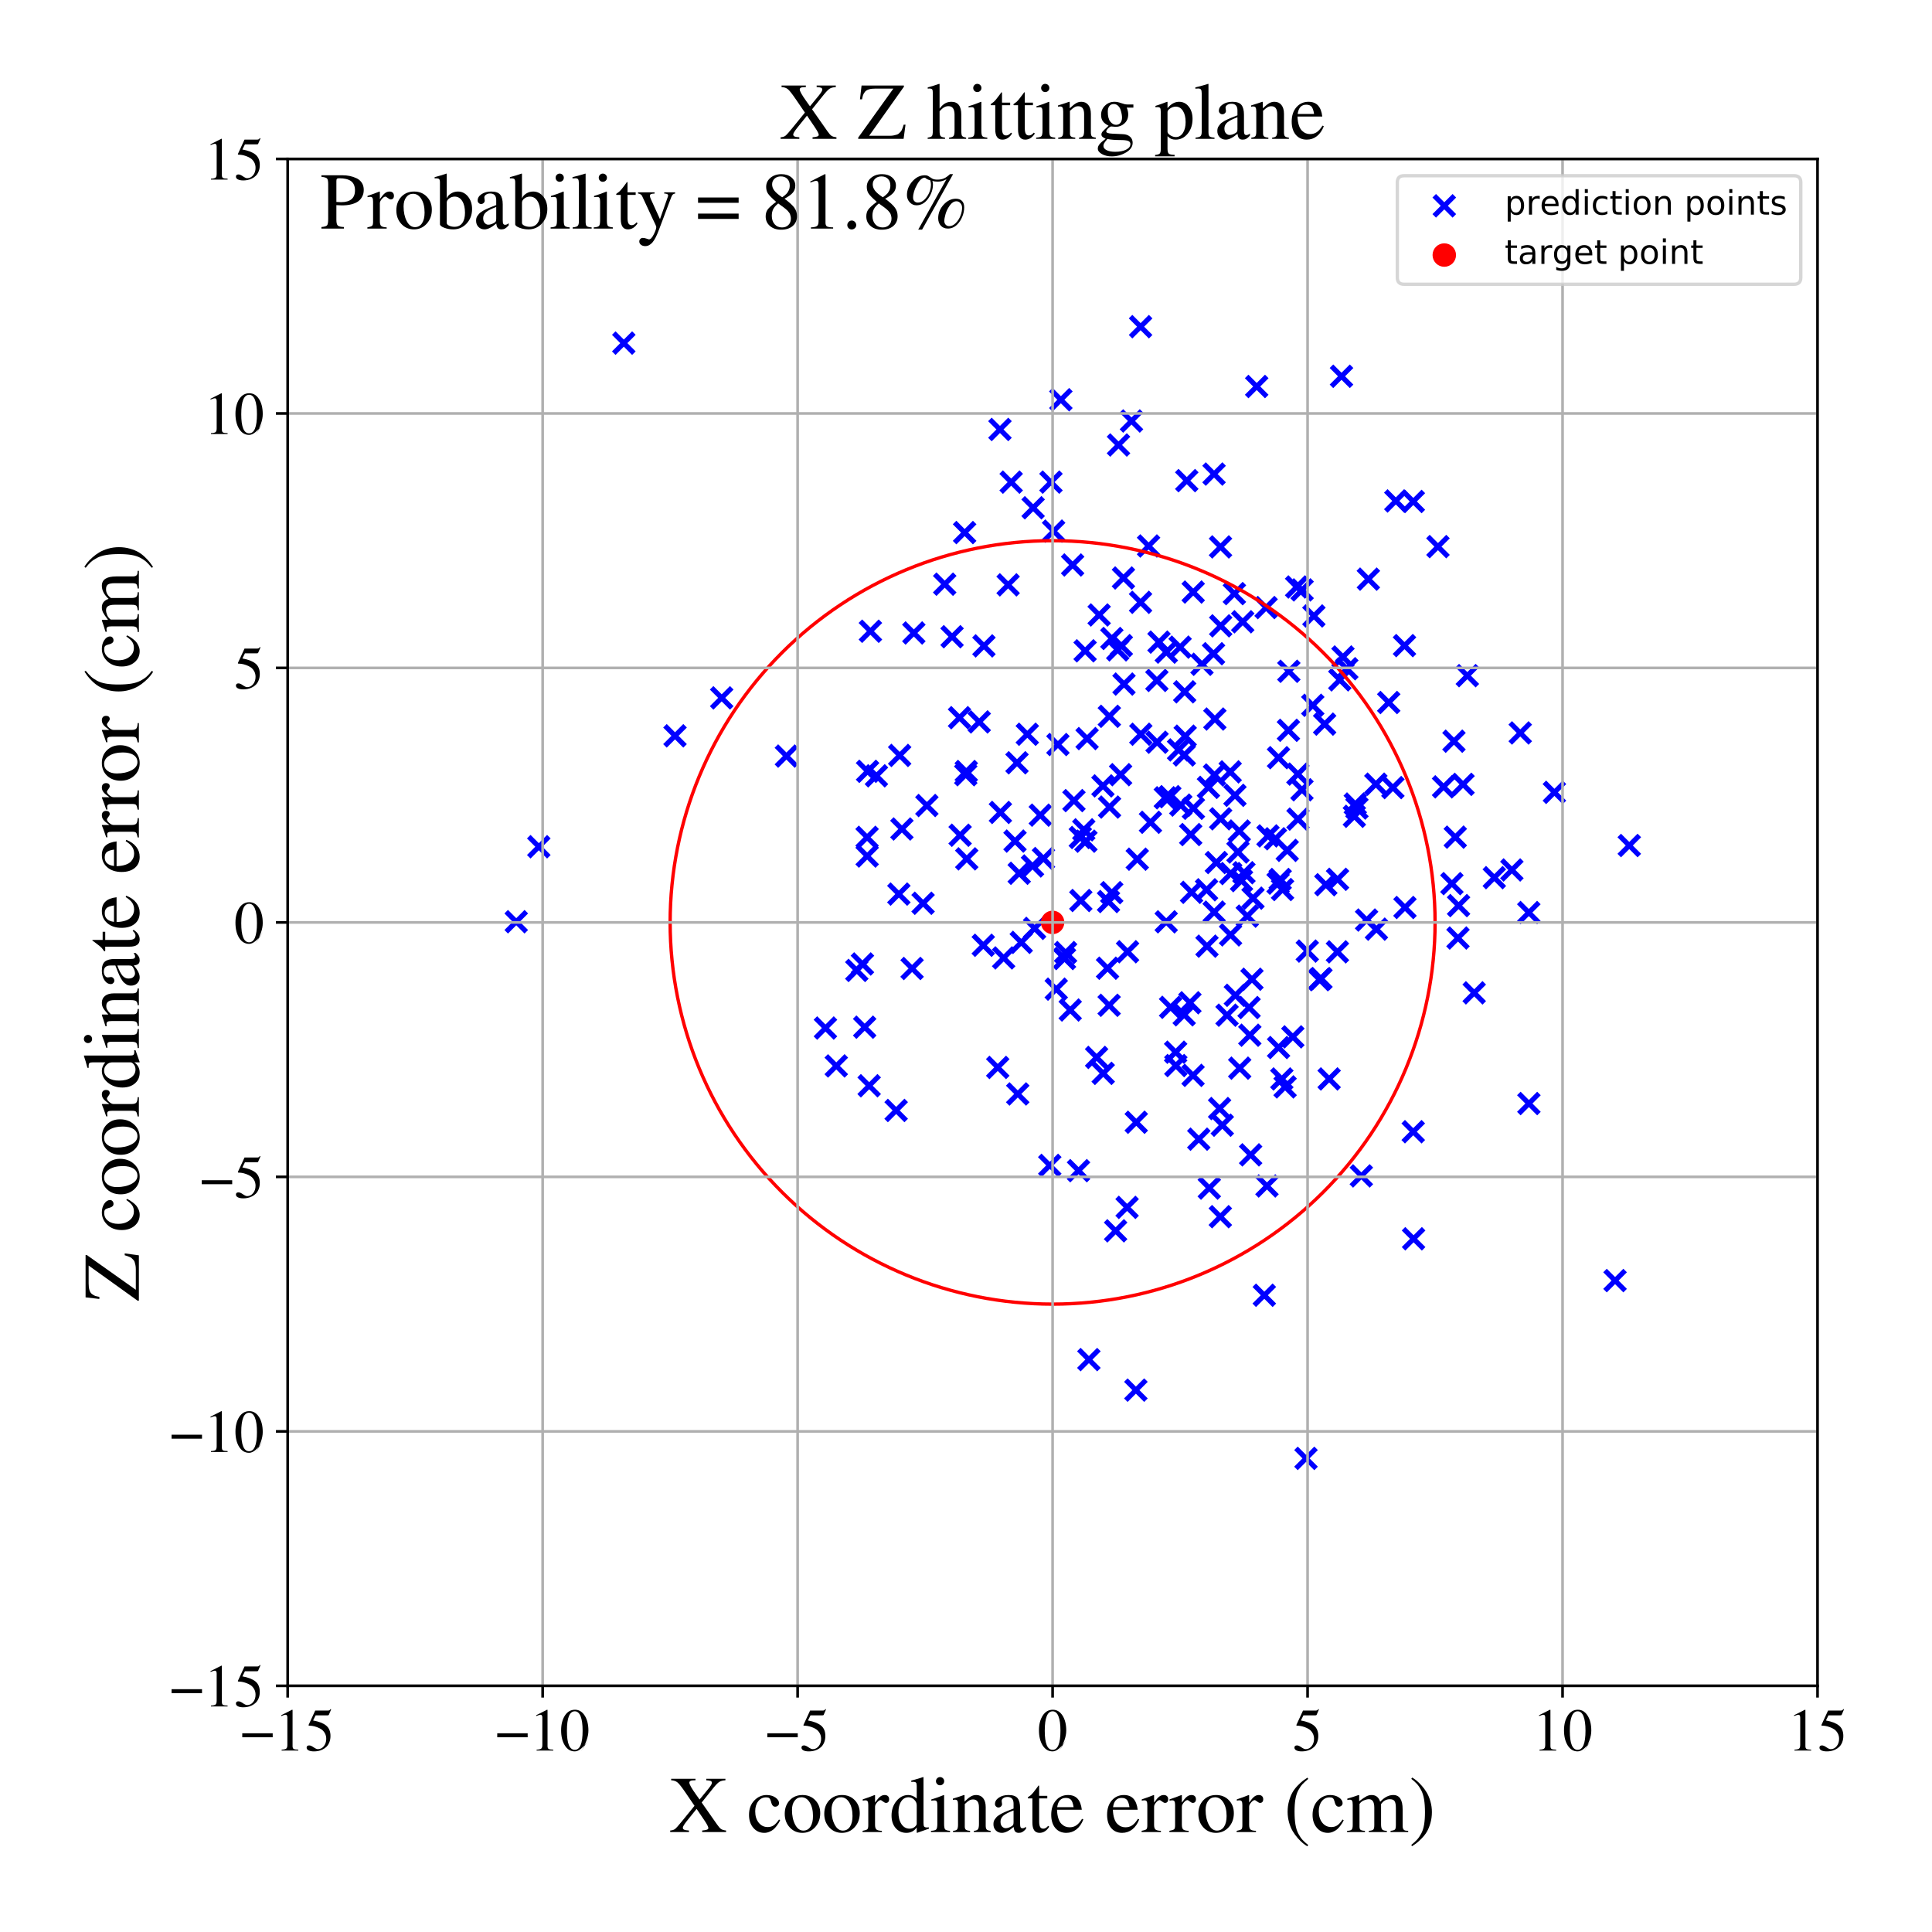 <?xml version="1.0" encoding="utf-8" standalone="no"?>
<!DOCTYPE svg PUBLIC "-//W3C//DTD SVG 1.1//EN"
  "http://www.w3.org/Graphics/SVG/1.1/DTD/svg11.dtd">
<!-- Created with matplotlib (https://matplotlib.org/) -->
<svg height="576pt" version="1.1" viewBox="0 0 576 576" width="576pt" xmlns="http://www.w3.org/2000/svg" xmlns:xlink="http://www.w3.org/1999/xlink">
 <defs>
  <style type="text/css">
*{stroke-linecap:butt;stroke-linejoin:round;}
  </style>
 </defs>
 <g id="figure_1">
  <g id="patch_1">
   <path d="M 0 576 
L 576 576 
L 576 0 
L 0 0 
z
" style="fill:#ffffff;"/>
  </g>
  <g id="axes_1">
   <g id="patch_2">
    <path d="M 85.766 502.609 
L 541.875 502.609 
L 541.875 47.391 
L 85.766 47.391 
z
" style="fill:#ffffff;"/>
   </g>
   <g id="PathCollection_1">
    <defs>
     <path d="M -3 3 
L 3 -3 
M -3 -3 
L 3 3 
" id="mbd3985b3bd" style="stroke:#0000ff;stroke-width:1.5;"/>
    </defs>
    <g clip-path="url(#p5abf6cc6f3)">
     <use style="fill:#0000ff;stroke:#0000ff;stroke-width:1.5;" x="303.865" xlink:href="#mbd3985b3bd" y="260.357"/>
     <use style="fill:#0000ff;stroke:#0000ff;stroke-width:1.5;" x="433.48" xlink:href="#mbd3985b3bd" y="220.978"/>
     <use style="fill:#0000ff;stroke:#0000ff;stroke-width:1.5;" x="330.793" xlink:href="#mbd3985b3bd" y="240.615"/>
     <use style="fill:#0000ff;stroke:#0000ff;stroke-width:1.5;" x="275.206" xlink:href="#mbd3985b3bd" y="269.295"/>
     <use style="fill:#0000ff;stroke:#0000ff;stroke-width:1.5;" x="322.232" xlink:href="#mbd3985b3bd" y="268.476"/>
     <use style="fill:#0000ff;stroke:#0000ff;stroke-width:1.5;" x="383.133" xlink:href="#mbd3985b3bd" y="324.046"/>
     <use style="fill:#0000ff;stroke:#0000ff;stroke-width:1.5;" x="315.406" xlink:href="#mbd3985b3bd" y="221.972"/>
     <use style="fill:#0000ff;stroke:#0000ff;stroke-width:1.5;" x="288.082" xlink:href="#mbd3985b3bd" y="230.018"/>
     <use style="fill:#0000ff;stroke:#0000ff;stroke-width:1.5;" x="307.83" xlink:href="#mbd3985b3bd" y="258.175"/>
     <use style="fill:#0000ff;stroke:#0000ff;stroke-width:1.5;" x="353.056" xlink:href="#mbd3985b3bd" y="302.554"/>
     <use style="fill:#0000ff;stroke:#0000ff;stroke-width:1.5;" x="410.188" xlink:href="#mbd3985b3bd" y="233.785"/>
     <use style="fill:#0000ff;stroke:#0000ff;stroke-width:1.5;" x="388.209" xlink:href="#mbd3985b3bd" y="175.874"/>
     <use style="fill:#0000ff;stroke:#0000ff;stroke-width:1.5;" x="360.286" xlink:href="#mbd3985b3bd" y="234.746"/>
     <use style="fill:#0000ff;stroke:#0000ff;stroke-width:1.5;" x="338.65" xlink:href="#mbd3985b3bd" y="414.45"/>
     <use style="fill:#0000ff;stroke:#0000ff;stroke-width:1.5;" x="259.5" xlink:href="#mbd3985b3bd" y="188.197"/>
     <use style="fill:#0000ff;stroke:#0000ff;stroke-width:1.5;" x="334.095" xlink:href="#mbd3985b3bd" y="230.959"/>
     <use style="fill:#0000ff;stroke:#0000ff;stroke-width:1.5;" x="281.654" xlink:href="#mbd3985b3bd" y="174.166"/>
     <use style="fill:#0000ff;stroke:#0000ff;stroke-width:1.5;" x="317.693" xlink:href="#mbd3985b3bd" y="283.992"/>
     <use style="fill:#0000ff;stroke:#0000ff;stroke-width:1.5;" x="357.402" xlink:href="#mbd3985b3bd" y="339.628"/>
     <use style="fill:#0000ff;stroke:#0000ff;stroke-width:1.5;" x="358.358" xlink:href="#mbd3985b3bd" y="198.047"/>
     <use style="fill:#0000ff;stroke:#0000ff;stroke-width:1.5;" x="350.56" xlink:href="#mbd3985b3bd" y="317.684"/>
     <use style="fill:#0000ff;stroke:#0000ff;stroke-width:1.5;" x="382.379" xlink:href="#mbd3985b3bd" y="265.204"/>
     <use style="fill:#0000ff;stroke:#0000ff;stroke-width:1.5;" x="288.224" xlink:href="#mbd3985b3bd" y="256.058"/>
     <use style="fill:#0000ff;stroke:#0000ff;stroke-width:1.5;" x="434.853" xlink:href="#mbd3985b3bd" y="269.989"/>
     <use style="fill:#0000ff;stroke:#0000ff;stroke-width:1.5;" x="336.168" xlink:href="#mbd3985b3bd" y="283.749"/>
     <use style="fill:#0000ff;stroke:#0000ff;stroke-width:1.5;" x="405.867" xlink:href="#mbd3985b3bd" y="350.583"/>
     <use style="fill:#0000ff;stroke:#0000ff;stroke-width:1.5;" x="331.484" xlink:href="#mbd3985b3bd" y="190.358"/>
     <use style="fill:#0000ff;stroke:#0000ff;stroke-width:1.5;" x="298.123" xlink:href="#mbd3985b3bd" y="128.04"/>
     <use style="fill:#0000ff;stroke:#0000ff;stroke-width:1.5;" x="361.982" xlink:href="#mbd3985b3bd" y="271.929"/>
     <use style="fill:#0000ff;stroke:#0000ff;stroke-width:1.5;" x="314.909" xlink:href="#mbd3985b3bd" y="294.901"/>
     <use style="fill:#0000ff;stroke:#0000ff;stroke-width:1.5;" x="293.15" xlink:href="#mbd3985b3bd" y="281.822"/>
     <use style="fill:#0000ff;stroke:#0000ff;stroke-width:1.5;" x="445.508" xlink:href="#mbd3985b3bd" y="261.661"/>
     <use style="fill:#0000ff;stroke:#0000ff;stroke-width:1.5;" x="258.536" xlink:href="#mbd3985b3bd" y="255.22"/>
     <use style="fill:#0000ff;stroke:#0000ff;stroke-width:1.5;" x="353.818" xlink:href="#mbd3985b3bd" y="143.294"/>
     <use style="fill:#0000ff;stroke:#0000ff;stroke-width:1.5;" x="314.119" xlink:href="#mbd3985b3bd" y="158.34"/>
     <use style="fill:#0000ff;stroke:#0000ff;stroke-width:1.5;" x="389.372" xlink:href="#mbd3985b3bd" y="434.799"/>
     <use style="fill:#0000ff;stroke:#0000ff;stroke-width:1.5;" x="283.85" xlink:href="#mbd3985b3bd" y="189.831"/>
     <use style="fill:#0000ff;stroke:#0000ff;stroke-width:1.5;" x="345.539" xlink:href="#mbd3985b3bd" y="191.437"/>
     <use style="fill:#0000ff;stroke:#0000ff;stroke-width:1.5;" x="371.864" xlink:href="#mbd3985b3bd" y="273.137"/>
     <use style="fill:#0000ff;stroke:#0000ff;stroke-width:1.5;" x="249.327" xlink:href="#mbd3985b3bd" y="317.789"/>
     <use style="fill:#0000ff;stroke:#0000ff;stroke-width:1.5;" x="368.309" xlink:href="#mbd3985b3bd" y="296.735"/>
     <use style="fill:#0000ff;stroke:#0000ff;stroke-width:1.5;" x="364.415" xlink:href="#mbd3985b3bd" y="335.464"/>
     <use style="fill:#0000ff;stroke:#0000ff;stroke-width:1.5;" x="321.55" xlink:href="#mbd3985b3bd" y="349.014"/>
     <use style="fill:#0000ff;stroke:#0000ff;stroke-width:1.5;" x="302.614" xlink:href="#mbd3985b3bd" y="250.759"/>
     <use style="fill:#0000ff;stroke:#0000ff;stroke-width:1.5;" x="201.245" xlink:href="#mbd3985b3bd" y="219.377"/>
     <use style="fill:#0000ff;stroke:#0000ff;stroke-width:1.5;" x="319.073" xlink:href="#mbd3985b3bd" y="301.12"/>
     <use style="fill:#0000ff;stroke:#0000ff;stroke-width:1.5;" x="303.43" xlink:href="#mbd3985b3bd" y="326.146"/>
     <use style="fill:#0000ff;stroke:#0000ff;stroke-width:1.5;" x="327.699" xlink:href="#mbd3985b3bd" y="183.343"/>
     <use style="fill:#0000ff;stroke:#0000ff;stroke-width:1.5;" x="386.981" xlink:href="#mbd3985b3bd" y="244.206"/>
     <use style="fill:#0000ff;stroke:#0000ff;stroke-width:1.5;" x="258.514" xlink:href="#mbd3985b3bd" y="249.64"/>
     <use style="fill:#0000ff;stroke:#0000ff;stroke-width:1.5;" x="369.473" xlink:href="#mbd3985b3bd" y="247.756"/>
     <use style="fill:#0000ff;stroke:#0000ff;stroke-width:1.5;" x="267.176" xlink:href="#mbd3985b3bd" y="331.066"/>
     <use style="fill:#0000ff;stroke:#0000ff;stroke-width:1.5;" x="347.693" xlink:href="#mbd3985b3bd" y="274.828"/>
     <use style="fill:#0000ff;stroke:#0000ff;stroke-width:1.5;" x="304.472" xlink:href="#mbd3985b3bd" y="280.958"/>
     <use style="fill:#0000ff;stroke:#0000ff;stroke-width:1.5;" x="350.506" xlink:href="#mbd3985b3bd" y="313.696"/>
     <use style="fill:#0000ff;stroke:#0000ff;stroke-width:1.5;" x="361.802" xlink:href="#mbd3985b3bd" y="194.899"/>
     <use style="fill:#0000ff;stroke:#0000ff;stroke-width:1.5;" x="326.941" xlink:href="#mbd3985b3bd" y="315.253"/>
     <use style="fill:#0000ff;stroke:#0000ff;stroke-width:1.5;" x="331.447" xlink:href="#mbd3985b3bd" y="266.131"/>
     <use style="fill:#0000ff;stroke:#0000ff;stroke-width:1.5;" x="363.829" xlink:href="#mbd3985b3bd" y="362.739"/>
     <use style="fill:#0000ff;stroke:#0000ff;stroke-width:1.5;" x="436.183" xlink:href="#mbd3985b3bd" y="233.846"/>
     <use style="fill:#0000ff;stroke:#0000ff;stroke-width:1.5;" x="351.373" xlink:href="#mbd3985b3bd" y="223.575"/>
     <use style="fill:#0000ff;stroke:#0000ff;stroke-width:1.5;" x="268.227" xlink:href="#mbd3985b3bd" y="225.221"/>
     <use style="fill:#0000ff;stroke:#0000ff;stroke-width:1.5;" x="333.229" xlink:href="#mbd3985b3bd" y="193.749"/>
     <use style="fill:#0000ff;stroke:#0000ff;stroke-width:1.5;" x="399.957" xlink:href="#mbd3985b3bd" y="112.186"/>
     <use style="fill:#0000ff;stroke:#0000ff;stroke-width:1.5;" x="324.103" xlink:href="#mbd3985b3bd" y="220.198"/>
     <use style="fill:#0000ff;stroke:#0000ff;stroke-width:1.5;" x="348.761" xlink:href="#mbd3985b3bd" y="237.515"/>
     <use style="fill:#0000ff;stroke:#0000ff;stroke-width:1.5;" x="324.634" xlink:href="#mbd3985b3bd" y="405.347"/>
     <use style="fill:#0000ff;stroke:#0000ff;stroke-width:1.5;" x="396.268" xlink:href="#mbd3985b3bd" y="321.673"/>
     <use style="fill:#0000ff;stroke:#0000ff;stroke-width:1.5;" x="374.671" xlink:href="#mbd3985b3bd" y="115.226"/>
     <use style="fill:#0000ff;stroke:#0000ff;stroke-width:1.5;" x="330.199" xlink:href="#mbd3985b3bd" y="288.661"/>
     <use style="fill:#0000ff;stroke:#0000ff;stroke-width:1.5;" x="257.125" xlink:href="#mbd3985b3bd" y="287.397"/>
     <use style="fill:#0000ff;stroke:#0000ff;stroke-width:1.5;" x="485.748" xlink:href="#mbd3985b3bd" y="252.08"/>
     <use style="fill:#0000ff;stroke:#0000ff;stroke-width:1.5;" x="384.245" xlink:href="#mbd3985b3bd" y="200.135"/>
     <use style="fill:#0000ff;stroke:#0000ff;stroke-width:1.5;" x="312.975" xlink:href="#mbd3985b3bd" y="347.445"/>
     <use style="fill:#0000ff;stroke:#0000ff;stroke-width:1.5;" x="359.717" xlink:href="#mbd3985b3bd" y="265.277"/>
     <use style="fill:#0000ff;stroke:#0000ff;stroke-width:1.5;" x="393.399" xlink:href="#mbd3985b3bd" y="292.077"/>
     <use style="fill:#0000ff;stroke:#0000ff;stroke-width:1.5;" x="344.956" xlink:href="#mbd3985b3bd" y="221.282"/>
     <use style="fill:#0000ff;stroke:#0000ff;stroke-width:1.5;" x="334.942" xlink:href="#mbd3985b3bd" y="172.319"/>
     <use style="fill:#0000ff;stroke:#0000ff;stroke-width:1.5;" x="287.928" xlink:href="#mbd3985b3bd" y="230.973"/>
     <use style="fill:#0000ff;stroke:#0000ff;stroke-width:1.5;" x="481.508" xlink:href="#mbd3985b3bd" y="381.789"/>
     <use style="fill:#0000ff;stroke:#0000ff;stroke-width:1.5;" x="433.873" xlink:href="#mbd3985b3bd" y="249.582"/>
     <use style="fill:#0000ff;stroke:#0000ff;stroke-width:1.5;" x="257.793" xlink:href="#mbd3985b3bd" y="306.243"/>
     <use style="fill:#0000ff;stroke:#0000ff;stroke-width:1.5;" x="382.159" xlink:href="#mbd3985b3bd" y="321.678"/>
     <use style="fill:#0000ff;stroke:#0000ff;stroke-width:1.5;" x="255.445" xlink:href="#mbd3985b3bd" y="289.318"/>
     <use style="fill:#0000ff;stroke:#0000ff;stroke-width:1.5;" x="377.732" xlink:href="#mbd3985b3bd" y="353.578"/>
     <use style="fill:#0000ff;stroke:#0000ff;stroke-width:1.5;" x="328.908" xlink:href="#mbd3985b3bd" y="320.006"/>
     <use style="fill:#0000ff;stroke:#0000ff;stroke-width:1.5;" x="339.065" xlink:href="#mbd3985b3bd" y="256.154"/>
     <use style="fill:#0000ff;stroke:#0000ff;stroke-width:1.5;" x="286.067" xlink:href="#mbd3985b3bd" y="213.966"/>
     <use style="fill:#0000ff;stroke:#0000ff;stroke-width:1.5;" x="400.387" xlink:href="#mbd3985b3bd" y="195.872"/>
     <use style="fill:#0000ff;stroke:#0000ff;stroke-width:1.5;" x="360.537" xlink:href="#mbd3985b3bd" y="354.215"/>
     <use style="fill:#0000ff;stroke:#0000ff;stroke-width:1.5;" x="430.373" xlink:href="#mbd3985b3bd" y="234.589"/>
     <use style="fill:#0000ff;stroke:#0000ff;stroke-width:1.5;" x="363.934" xlink:href="#mbd3985b3bd" y="186.585"/>
     <use style="fill:#0000ff;stroke:#0000ff;stroke-width:1.5;" x="303.207" xlink:href="#mbd3985b3bd" y="227.413"/>
     <use style="fill:#0000ff;stroke:#0000ff;stroke-width:1.5;" x="372.393" xlink:href="#mbd3985b3bd" y="300.389"/>
     <use style="fill:#0000ff;stroke:#0000ff;stroke-width:1.5;" x="404.058" xlink:href="#mbd3985b3bd" y="239.712"/>
     <use style="fill:#0000ff;stroke:#0000ff;stroke-width:1.5;" x="272.449" xlink:href="#mbd3985b3bd" y="188.713"/>
     <use style="fill:#0000ff;stroke:#0000ff;stroke-width:1.5;" x="340.042" xlink:href="#mbd3985b3bd" y="179.576"/>
     <use style="fill:#0000ff;stroke:#0000ff;stroke-width:1.5;" x="385.438" xlink:href="#mbd3985b3bd" y="309.126"/>
     <use style="fill:#0000ff;stroke:#0000ff;stroke-width:1.5;" x="234.462" xlink:href="#mbd3985b3bd" y="225.414"/>
     <use style="fill:#0000ff;stroke:#0000ff;stroke-width:1.5;" x="359.852" xlink:href="#mbd3985b3bd" y="282.088"/>
     <use style="fill:#0000ff;stroke:#0000ff;stroke-width:1.5;" x="287.592" xlink:href="#mbd3985b3bd" y="158.778"/>
     <use style="fill:#0000ff;stroke:#0000ff;stroke-width:1.5;" x="428.707" xlink:href="#mbd3985b3bd" y="162.964"/>
     <use style="fill:#0000ff;stroke:#0000ff;stroke-width:1.5;" x="355.799" xlink:href="#mbd3985b3bd" y="240.987"/>
     <use style="fill:#0000ff;stroke:#0000ff;stroke-width:1.5;" x="323.114" xlink:href="#mbd3985b3bd" y="247.398"/>
     <use style="fill:#0000ff;stroke:#0000ff;stroke-width:1.5;" x="259.13" xlink:href="#mbd3985b3bd" y="323.704"/>
     <use style="fill:#0000ff;stroke:#0000ff;stroke-width:1.5;" x="455.819" xlink:href="#mbd3985b3bd" y="329.004"/>
     <use style="fill:#0000ff;stroke:#0000ff;stroke-width:1.5;" x="391.715" xlink:href="#mbd3985b3bd" y="183.64"/>
     <use style="fill:#0000ff;stroke:#0000ff;stroke-width:1.5;" x="394.925" xlink:href="#mbd3985b3bd" y="215.888"/>
     <use style="fill:#0000ff;stroke:#0000ff;stroke-width:1.5;" x="421.439" xlink:href="#mbd3985b3bd" y="369.327"/>
     <use style="fill:#0000ff;stroke:#0000ff;stroke-width:1.5;" x="395.285" xlink:href="#mbd3985b3bd" y="263.766"/>
     <use style="fill:#0000ff;stroke:#0000ff;stroke-width:1.5;" x="418.731" xlink:href="#mbd3985b3bd" y="192.482"/>
     <use style="fill:#0000ff;stroke:#0000ff;stroke-width:1.5;" x="362.081" xlink:href="#mbd3985b3bd" y="231.053"/>
     <use style="fill:#0000ff;stroke:#0000ff;stroke-width:1.5;" x="311.094" xlink:href="#mbd3985b3bd" y="255.959"/>
     <use style="fill:#0000ff;stroke:#0000ff;stroke-width:1.5;" x="299.226" xlink:href="#mbd3985b3bd" y="285.592"/>
     <use style="fill:#0000ff;stroke:#0000ff;stroke-width:1.5;" x="323.515" xlink:href="#mbd3985b3bd" y="194.031"/>
     <use style="fill:#0000ff;stroke:#0000ff;stroke-width:1.5;" x="381.17" xlink:href="#mbd3985b3bd" y="225.895"/>
     <use style="fill:#0000ff;stroke:#0000ff;stroke-width:1.5;" x="153.914" xlink:href="#mbd3985b3bd" y="274.803"/>
     <use style="fill:#0000ff;stroke:#0000ff;stroke-width:1.5;" x="323.753" xlink:href="#mbd3985b3bd" y="250.787"/>
     <use style="fill:#0000ff;stroke:#0000ff;stroke-width:1.5;" x="293.345" xlink:href="#mbd3985b3bd" y="192.562"/>
     <use style="fill:#0000ff;stroke:#0000ff;stroke-width:1.5;" x="421.356" xlink:href="#mbd3985b3bd" y="149.509"/>
     <use style="fill:#0000ff;stroke:#0000ff;stroke-width:1.5;" x="434.68" xlink:href="#mbd3985b3bd" y="279.656"/>
     <use style="fill:#0000ff;stroke:#0000ff;stroke-width:1.5;" x="308.014" xlink:href="#mbd3985b3bd" y="151.387"/>
     <use style="fill:#0000ff;stroke:#0000ff;stroke-width:1.5;" x="354.998" xlink:href="#mbd3985b3bd" y="248.812"/>
     <use style="fill:#0000ff;stroke:#0000ff;stroke-width:1.5;" x="185.983" xlink:href="#mbd3985b3bd" y="102.295"/>
     <use style="fill:#0000ff;stroke:#0000ff;stroke-width:1.5;" x="354.762" xlink:href="#mbd3985b3bd" y="298.962"/>
     <use style="fill:#0000ff;stroke:#0000ff;stroke-width:1.5;" x="362.643" xlink:href="#mbd3985b3bd" y="257.155"/>
     <use style="fill:#0000ff;stroke:#0000ff;stroke-width:1.5;" x="401.533" xlink:href="#mbd3985b3bd" y="199.373"/>
     <use style="fill:#0000ff;stroke:#0000ff;stroke-width:1.5;" x="370.867" xlink:href="#mbd3985b3bd" y="260.193"/>
     <use style="fill:#0000ff;stroke:#0000ff;stroke-width:1.5;" x="370.144" xlink:href="#mbd3985b3bd" y="262.552"/>
     <use style="fill:#0000ff;stroke:#0000ff;stroke-width:1.5;" x="369.081" xlink:href="#mbd3985b3bd" y="254.021"/>
     <use style="fill:#0000ff;stroke:#0000ff;stroke-width:1.5;" x="381.67" xlink:href="#mbd3985b3bd" y="262.205"/>
     <use style="fill:#0000ff;stroke:#0000ff;stroke-width:1.5;" x="418.869" xlink:href="#mbd3985b3bd" y="270.558"/>
     <use style="fill:#0000ff;stroke:#0000ff;stroke-width:1.5;" x="338.761" xlink:href="#mbd3985b3bd" y="334.588"/>
     <use style="fill:#0000ff;stroke:#0000ff;stroke-width:1.5;" x="320.183" xlink:href="#mbd3985b3bd" y="238.688"/>
     <use style="fill:#0000ff;stroke:#0000ff;stroke-width:1.5;" x="271.928" xlink:href="#mbd3985b3bd" y="288.737"/>
     <use style="fill:#0000ff;stroke:#0000ff;stroke-width:1.5;" x="404.553" xlink:href="#mbd3985b3bd" y="240.904"/>
     <use style="fill:#0000ff;stroke:#0000ff;stroke-width:1.5;" x="317.366" xlink:href="#mbd3985b3bd" y="285.779"/>
     <use style="fill:#0000ff;stroke:#0000ff;stroke-width:1.5;" x="340.055" xlink:href="#mbd3985b3bd" y="97.394"/>
     <use style="fill:#0000ff;stroke:#0000ff;stroke-width:1.5;" x="416.147" xlink:href="#mbd3985b3bd" y="149.35"/>
     <use style="fill:#0000ff;stroke:#0000ff;stroke-width:1.5;" x="372.619" xlink:href="#mbd3985b3bd" y="308.634"/>
     <use style="fill:#0000ff;stroke:#0000ff;stroke-width:1.5;" x="463.423" xlink:href="#mbd3985b3bd" y="236.228"/>
     <use style="fill:#0000ff;stroke:#0000ff;stroke-width:1.5;" x="353.345" xlink:href="#mbd3985b3bd" y="219.476"/>
     <use style="fill:#0000ff;stroke:#0000ff;stroke-width:1.5;" x="337.335" xlink:href="#mbd3985b3bd" y="125.512"/>
     <use style="fill:#0000ff;stroke:#0000ff;stroke-width:1.5;" x="300.559" xlink:href="#mbd3985b3bd" y="174.363"/>
     <use style="fill:#0000ff;stroke:#0000ff;stroke-width:1.5;" x="398.77" xlink:href="#mbd3985b3bd" y="262.156"/>
     <use style="fill:#0000ff;stroke:#0000ff;stroke-width:1.5;" x="-1" xlink:href="#mbd3985b3bd" y="242.337"/>
     <use style="fill:#0000ff;stroke:#0000ff;stroke-width:1.5;" x="-1" xlink:href="#mbd3985b3bd" y="264.839"/>
     <use style="fill:#0000ff;stroke:#0000ff;stroke-width:1.5;" x="376.938" xlink:href="#mbd3985b3bd" y="386.162"/>
     <use style="fill:#0000ff;stroke:#0000ff;stroke-width:1.5;" x="330.735" xlink:href="#mbd3985b3bd" y="213.559"/>
     <use style="fill:#0000ff;stroke:#0000ff;stroke-width:1.5;" x="388.168" xlink:href="#mbd3985b3bd" y="235.463"/>
     <use style="fill:#0000ff;stroke:#0000ff;stroke-width:1.5;" x="347.422" xlink:href="#mbd3985b3bd" y="237.853"/>
     <use style="fill:#0000ff;stroke:#0000ff;stroke-width:1.5;" x="373.257" xlink:href="#mbd3985b3bd" y="291.944"/>
     <use style="fill:#0000ff;stroke:#0000ff;stroke-width:1.5;" x="355.246" xlink:href="#mbd3985b3bd" y="266.034"/>
     <use style="fill:#0000ff;stroke:#0000ff;stroke-width:1.5;" x="365.829" xlink:href="#mbd3985b3bd" y="302.662"/>
     <use style="fill:#0000ff;stroke:#0000ff;stroke-width:1.5;" x="366.766" xlink:href="#mbd3985b3bd" y="230.12"/>
     <use style="fill:#0000ff;stroke:#0000ff;stroke-width:1.5;" x="373.567" xlink:href="#mbd3985b3bd" y="267.776"/>
     <use style="fill:#0000ff;stroke:#0000ff;stroke-width:1.5;" x="334.315" xlink:href="#mbd3985b3bd" y="192.482"/>
     <use style="fill:#0000ff;stroke:#0000ff;stroke-width:1.5;" x="383.774" xlink:href="#mbd3985b3bd" y="253.526"/>
     <use style="fill:#0000ff;stroke:#0000ff;stroke-width:1.5;" x="268.891" xlink:href="#mbd3985b3bd" y="247.156"/>
     <use style="fill:#0000ff;stroke:#0000ff;stroke-width:1.5;" x="455.795" xlink:href="#mbd3985b3bd" y="272.061"/>
     <use style="fill:#0000ff;stroke:#0000ff;stroke-width:1.5;" x="316.284" xlink:href="#mbd3985b3bd" y="119.176"/>
     <use style="fill:#0000ff;stroke:#0000ff;stroke-width:1.5;" x="297.459" xlink:href="#mbd3985b3bd" y="318.24"/>
     <use style="fill:#0000ff;stroke:#0000ff;stroke-width:1.5;" x="407.96" xlink:href="#mbd3985b3bd" y="172.664"/>
     <use style="fill:#0000ff;stroke:#0000ff;stroke-width:1.5;" x="439.511" xlink:href="#mbd3985b3bd" y="296.003"/>
     <use style="fill:#0000ff;stroke:#0000ff;stroke-width:1.5;" x="342.434" xlink:href="#mbd3985b3bd" y="162.777"/>
     <use style="fill:#0000ff;stroke:#0000ff;stroke-width:1.5;" x="384.127" xlink:href="#mbd3985b3bd" y="217.734"/>
     <use style="fill:#0000ff;stroke:#0000ff;stroke-width:1.5;" x="351.831" xlink:href="#mbd3985b3bd" y="192.934"/>
     <use style="fill:#0000ff;stroke:#0000ff;stroke-width:1.5;" x="363.927" xlink:href="#mbd3985b3bd" y="244.118"/>
     <use style="fill:#0000ff;stroke:#0000ff;stroke-width:1.5;" x="313.329" xlink:href="#mbd3985b3bd" y="143.739"/>
     <use style="fill:#0000ff;stroke:#0000ff;stroke-width:1.5;" x="362.193" xlink:href="#mbd3985b3bd" y="214.372"/>
     <use style="fill:#0000ff;stroke:#0000ff;stroke-width:1.5;" x="361.955" xlink:href="#mbd3985b3bd" y="141.334"/>
     <use style="fill:#0000ff;stroke:#0000ff;stroke-width:1.5;" x="347.713" xlink:href="#mbd3985b3bd" y="194.425"/>
     <use style="fill:#0000ff;stroke:#0000ff;stroke-width:1.5;" x="407.43" xlink:href="#mbd3985b3bd" y="274.297"/>
     <use style="fill:#0000ff;stroke:#0000ff;stroke-width:1.5;" x="335.104" xlink:href="#mbd3985b3bd" y="203.95"/>
     <use style="fill:#0000ff;stroke:#0000ff;stroke-width:1.5;" x="366.873" xlink:href="#mbd3985b3bd" y="278.727"/>
     <use style="fill:#0000ff;stroke:#0000ff;stroke-width:1.5;" x="342.997" xlink:href="#mbd3985b3bd" y="245.159"/>
     <use style="fill:#0000ff;stroke:#0000ff;stroke-width:1.5;" x="353.198" xlink:href="#mbd3985b3bd" y="206.258"/>
     <use style="fill:#0000ff;stroke:#0000ff;stroke-width:1.5;" x="450.747" xlink:href="#mbd3985b3bd" y="259.366"/>
     <use style="fill:#0000ff;stroke:#0000ff;stroke-width:1.5;" x="415.273" xlink:href="#mbd3985b3bd" y="234.811"/>
     <use style="fill:#0000ff;stroke:#0000ff;stroke-width:1.5;" x="381.043" xlink:href="#mbd3985b3bd" y="263.297"/>
     <use style="fill:#0000ff;stroke:#0000ff;stroke-width:1.5;" x="386.956" xlink:href="#mbd3985b3bd" y="230.783"/>
     <use style="fill:#0000ff;stroke:#0000ff;stroke-width:1.5;" x="355.698" xlink:href="#mbd3985b3bd" y="320.605"/>
     <use style="fill:#0000ff;stroke:#0000ff;stroke-width:1.5;" x="370.501" xlink:href="#mbd3985b3bd" y="185.374"/>
     <use style="fill:#0000ff;stroke:#0000ff;stroke-width:1.5;" x="352.036" xlink:href="#mbd3985b3bd" y="240.029"/>
     <use style="fill:#0000ff;stroke:#0000ff;stroke-width:1.5;" x="453.244" xlink:href="#mbd3985b3bd" y="218.516"/>
     <use style="fill:#0000ff;stroke:#0000ff;stroke-width:1.5;" x="368.013" xlink:href="#mbd3985b3bd" y="176.982"/>
     <use style="fill:#0000ff;stroke:#0000ff;stroke-width:1.5;" x="368.184" xlink:href="#mbd3985b3bd" y="237.114"/>
     <use style="fill:#0000ff;stroke:#0000ff;stroke-width:1.5;" x="372.86" xlink:href="#mbd3985b3bd" y="344.302"/>
     <use style="fill:#0000ff;stroke:#0000ff;stroke-width:1.5;" x="344.906" xlink:href="#mbd3985b3bd" y="202.864"/>
     <use style="fill:#0000ff;stroke:#0000ff;stroke-width:1.5;" x="336.031" xlink:href="#mbd3985b3bd" y="359.965"/>
     <use style="fill:#0000ff;stroke:#0000ff;stroke-width:1.5;" x="291.945" xlink:href="#mbd3985b3bd" y="215.229"/>
     <use style="fill:#0000ff;stroke:#0000ff;stroke-width:1.5;" x="389.751" xlink:href="#mbd3985b3bd" y="283.551"/>
     <use style="fill:#0000ff;stroke:#0000ff;stroke-width:1.5;" x="348.994" xlink:href="#mbd3985b3bd" y="300.321"/>
     <use style="fill:#0000ff;stroke:#0000ff;stroke-width:1.5;" x="391.387" xlink:href="#mbd3985b3bd" y="210.275"/>
     <use style="fill:#0000ff;stroke:#0000ff;stroke-width:1.5;" x="378.03" xlink:href="#mbd3985b3bd" y="249.215"/>
     <use style="fill:#0000ff;stroke:#0000ff;stroke-width:1.5;" x="363.608" xlink:href="#mbd3985b3bd" y="330.495"/>
     <use style="fill:#0000ff;stroke:#0000ff;stroke-width:1.5;" x="432.865" xlink:href="#mbd3985b3bd" y="263.444"/>
     <use style="fill:#0000ff;stroke:#0000ff;stroke-width:1.5;" x="410.366" xlink:href="#mbd3985b3bd" y="277.016"/>
     <use style="fill:#0000ff;stroke:#0000ff;stroke-width:1.5;" x="330.488" xlink:href="#mbd3985b3bd" y="268.785"/>
     <use style="fill:#0000ff;stroke:#0000ff;stroke-width:1.5;" x="353.086" xlink:href="#mbd3985b3bd" y="225.087"/>
     <use style="fill:#0000ff;stroke:#0000ff;stroke-width:1.5;" x="369.604" xlink:href="#mbd3985b3bd" y="318.456"/>
     <use style="fill:#0000ff;stroke:#0000ff;stroke-width:1.5;" x="79.905" xlink:href="#mbd3985b3bd" y="167.909"/>
     <use style="fill:#0000ff;stroke:#0000ff;stroke-width:1.5;" x="330.676" xlink:href="#mbd3985b3bd" y="299.711"/>
     <use style="fill:#0000ff;stroke:#0000ff;stroke-width:1.5;" x="381.187" xlink:href="#mbd3985b3bd" y="312.308"/>
     <use style="fill:#0000ff;stroke:#0000ff;stroke-width:1.5;" x="403.781" xlink:href="#mbd3985b3bd" y="243.376"/>
     <use style="fill:#0000ff;stroke:#0000ff;stroke-width:1.5;" x="328.824" xlink:href="#mbd3985b3bd" y="234.3"/>
     <use style="fill:#0000ff;stroke:#0000ff;stroke-width:1.5;" x="340.121" xlink:href="#mbd3985b3bd" y="218.903"/>
     <use style="fill:#0000ff;stroke:#0000ff;stroke-width:1.5;" x="261.299" xlink:href="#mbd3985b3bd" y="231.299"/>
     <use style="fill:#0000ff;stroke:#0000ff;stroke-width:1.5;" x="215.164" xlink:href="#mbd3985b3bd" y="208.06"/>
     <use style="fill:#0000ff;stroke:#0000ff;stroke-width:1.5;" x="700.162" xlink:href="#mbd3985b3bd" y="190.893"/>
     <use style="fill:#0000ff;stroke:#0000ff;stroke-width:1.5;" x="398.735" xlink:href="#mbd3985b3bd" y="283.778"/>
     <use style="fill:#0000ff;stroke:#0000ff;stroke-width:1.5;" x="258.658" xlink:href="#mbd3985b3bd" y="229.964"/>
     <use style="fill:#0000ff;stroke:#0000ff;stroke-width:1.5;" x="332.607" xlink:href="#mbd3985b3bd" y="366.954"/>
     <use style="fill:#0000ff;stroke:#0000ff;stroke-width:1.5;" x="421.342" xlink:href="#mbd3985b3bd" y="337.408"/>
     <use style="fill:#0000ff;stroke:#0000ff;stroke-width:1.5;" x="363.884" xlink:href="#mbd3985b3bd" y="163.054"/>
     <use style="fill:#0000ff;stroke:#0000ff;stroke-width:1.5;" x="276.337" xlink:href="#mbd3985b3bd" y="240.151"/>
     <use style="fill:#0000ff;stroke:#0000ff;stroke-width:1.5;" x="437.465" xlink:href="#mbd3985b3bd" y="201.439"/>
     <use style="fill:#0000ff;stroke:#0000ff;stroke-width:1.5;" x="414.032" xlink:href="#mbd3985b3bd" y="209.444"/>
     <use style="fill:#0000ff;stroke:#0000ff;stroke-width:1.5;" x="355.741" xlink:href="#mbd3985b3bd" y="176.513"/>
     <use style="fill:#0000ff;stroke:#0000ff;stroke-width:1.5;" x="267.983" xlink:href="#mbd3985b3bd" y="266.556"/>
     <use style="fill:#0000ff;stroke:#0000ff;stroke-width:1.5;" x="301.47" xlink:href="#mbd3985b3bd" y="143.743"/>
     <use style="fill:#0000ff;stroke:#0000ff;stroke-width:1.5;" x="377.471" xlink:href="#mbd3985b3bd" y="181.141"/>
     <use style="fill:#0000ff;stroke:#0000ff;stroke-width:1.5;" x="319.79" xlink:href="#mbd3985b3bd" y="168.446"/>
     <use style="fill:#0000ff;stroke:#0000ff;stroke-width:1.5;" x="246.098" xlink:href="#mbd3985b3bd" y="306.497"/>
     <use style="fill:#0000ff;stroke:#0000ff;stroke-width:1.5;" x="286.248" xlink:href="#mbd3985b3bd" y="249.014"/>
     <use style="fill:#0000ff;stroke:#0000ff;stroke-width:1.5;" x="366.923" xlink:href="#mbd3985b3bd" y="260.444"/>
     <use style="fill:#0000ff;stroke:#0000ff;stroke-width:1.5;" x="380.258" xlink:href="#mbd3985b3bd" y="250.072"/>
     <use style="fill:#0000ff;stroke:#0000ff;stroke-width:1.5;" x="160.641" xlink:href="#mbd3985b3bd" y="252.441"/>
     <use style="fill:#0000ff;stroke:#0000ff;stroke-width:1.5;" x="399.441" xlink:href="#mbd3985b3bd" y="202.691"/>
     <use style="fill:#0000ff;stroke:#0000ff;stroke-width:1.5;" x="308.448" xlink:href="#mbd3985b3bd" y="276.782"/>
     <use style="fill:#0000ff;stroke:#0000ff;stroke-width:1.5;" x="333.467" xlink:href="#mbd3985b3bd" y="132.67"/>
     <use style="fill:#0000ff;stroke:#0000ff;stroke-width:1.5;" x="322.075" xlink:href="#mbd3985b3bd" y="249.683"/>
     <use style="fill:#0000ff;stroke:#0000ff;stroke-width:1.5;" x="310.153" xlink:href="#mbd3985b3bd" y="243.028"/>
     <use style="fill:#0000ff;stroke:#0000ff;stroke-width:1.5;" x="386.577" xlink:href="#mbd3985b3bd" y="175.001"/>
     <use style="fill:#0000ff;stroke:#0000ff;stroke-width:1.5;" x="298.257" xlink:href="#mbd3985b3bd" y="242.221"/>
     <use style="fill:#0000ff;stroke:#0000ff;stroke-width:1.5;" x="393.825" xlink:href="#mbd3985b3bd" y="291.746"/>
     <use style="fill:#0000ff;stroke:#0000ff;stroke-width:1.5;" x="306.28" xlink:href="#mbd3985b3bd" y="218.907"/>
    </g>
   </g>
   <g id="PathCollection_2">
    <defs>
     <path d="M 0 3 
C 0.796 3 1.559 2.684 2.121 2.121 
C 2.684 1.559 3 0.796 3 0 
C 3 -0.796 2.684 -1.559 2.121 -2.121 
C 1.559 -2.684 0.796 -3 0 -3 
C -0.796 -3 -1.559 -2.684 -2.121 -2.121 
C -2.684 -1.559 -3 -0.796 -3 0 
C -3 0.796 -2.684 1.559 -2.121 2.121 
C -1.559 2.684 -0.796 3 0 3 
z
" id="mf2f26cbde7" style="stroke:#ff0000;"/>
    </defs>
    <g clip-path="url(#p5abf6cc6f3)">
     <use style="fill:#ff0000;stroke:#ff0000;" x="313.82" xlink:href="#mf2f26cbde7" y="275"/>
    </g>
   </g>
   <g id="patch_3">
    <path clip-path="url(#p5abf6cc6f3)" d="M 313.82 388.805 
C 344.061 388.805 373.067 376.814 394.45 355.472 
C 415.833 334.131 427.848 305.181 427.848 275 
C 427.848 244.819 415.833 215.869 394.45 194.528 
C 373.067 173.186 344.061 161.195 313.82 161.195 
C 283.58 161.195 254.574 173.186 233.191 194.528 
C 211.808 215.869 199.793 244.819 199.793 275 
C 199.793 305.181 211.808 334.131 233.191 355.472 
C 254.574 376.814 283.58 388.805 313.82 388.805 
z
" style="fill:none;stroke:#ff0000;stroke-linejoin:miter;"/>
   </g>
   <g id="matplotlib.axis_1">
    <g id="xtick_1">
     <g id="line2d_1">
      <path clip-path="url(#p5abf6cc6f3)" d="M 85.766 502.609 
L 85.766 47.391 
" style="fill:none;stroke:#b0b0b0;stroke-linecap:square;stroke-width:0.8;"/>
     </g>
     <g id="line2d_2">
      <defs>
       <path d="M 0 0 
L 0 3.5 
" id="mea5643d6d3" style="stroke:#000000;stroke-width:0.8;"/>
      </defs>
      <g>
       <use style="stroke:#000000;stroke-width:0.8;" x="85.766" xlink:href="#mea5643d6d3" y="502.609"/>
      </g>
     </g>
     <g id="text_1">
      <!-- −15 -->
      <defs>
       <path d="M 3 22 
L 3 28.594 
L 53.406 28.594 
L 53.406 22 
z
" id="FreeSerif-8722"/>
       <path d="M 18.297 59.297 
Q 16.5 59.297 11.094 57.094 
L 11.094 58.5 
L 29.094 67.594 
L 29.906 67.406 
L 29.906 7.406 
Q 29.906 3.797 31.703 2.688 
Q 33.5 1.594 39.406 1.5 
L 39.406 0 
L 11.797 0 
L 11.797 1.5 
Q 17.406 1.703 19.344 3.141 
Q 21.297 4.594 21.297 9.297 
L 21.297 54.594 
Q 21.297 59.297 18.297 59.297 
z
" id="FreeSerif-49"/>
       <path d="M 35.703 19.406 
Q 35.703 24.703 33.344 28.797 
Q 31 32.906 27.641 35.156 
Q 24.297 37.406 20.141 38.844 
Q 16 40.297 12.953 40.75 
Q 9.906 41.203 7.594 41.203 
Q 6.406 41.203 6.406 42 
Q 6.406 42.297 6.5 42.5 
L 17.406 66.203 
L 38.297 66.203 
Q 39.906 66.203 40.844 66.703 
Q 41.797 67.203 42.906 68.797 
L 43.797 68.094 
L 40 59.203 
Q 39.594 58.297 37.703 58.297 
L 18.094 58.297 
L 13.906 49.797 
Q 28.5 47.203 35.594 41.344 
Q 42.703 35.5 42.703 24.203 
Q 42.703 18.297 40.844 13.688 
Q 39 9.094 36.141 6.297 
Q 33.297 3.5 29.547 1.703 
Q 25.797 -0.094 22.344 -0.75 
Q 18.906 -1.406 15.406 -1.406 
Q 9.797 -1.406 6.5 0.25 
Q 3.203 1.906 3.203 4.797 
Q 3.203 8.5 7.5 8.5 
Q 10.297 8.5 14.75 5.391 
Q 19.203 2.297 21.797 2.297 
Q 27.703 2.297 31.703 7.25 
Q 35.703 12.203 35.703 19.406 
z
" id="FreeSerif-53"/>
      </defs>
      <g transform="translate(71.689 521.903)scale(0.18 -0.18)">
       <use xlink:href="#FreeSerif-8722"/>
       <use x="56.4" xlink:href="#FreeSerif-49"/>
       <use x="106.4" xlink:href="#FreeSerif-53"/>
      </g>
     </g>
    </g>
    <g id="xtick_2">
     <g id="line2d_3">
      <path clip-path="url(#p5abf6cc6f3)" d="M 161.784 502.609 
L 161.784 47.391 
" style="fill:none;stroke:#b0b0b0;stroke-linecap:square;stroke-width:0.8;"/>
     </g>
     <g id="line2d_4">
      <g>
       <use style="stroke:#000000;stroke-width:0.8;" x="161.784" xlink:href="#mea5643d6d3" y="502.609"/>
      </g>
     </g>
     <g id="text_2">
      <!-- −10 -->
      <defs>
       <path d="M 47.594 17.797 
Q 35.203 -1.406 25 -1.406 
Q 14.797 -1.406 8.594 8.391 
Q 2.406 18.203 2.406 33.594 
Q 2.406 48.094 8.594 57.844 
Q 14.797 67.594 25.406 67.594 
Q 35.203 67.594 41.391 58 
Q 47.594 48.406 47.594 33 
Q 47.594 17.797 35.203 -1.406 
z
M 25.094 65 
Q 12 65 12 32.703 
Q 12 1.203 25 1.203 
Q 38 1.203 38 32.797 
Q 38 48.5 34.703 56.75 
Q 31.406 65 25.094 65 
z
" id="FreeSerif-48"/>
      </defs>
      <g transform="translate(147.707 521.903)scale(0.18 -0.18)">
       <use xlink:href="#FreeSerif-8722"/>
       <use x="56.4" xlink:href="#FreeSerif-49"/>
       <use x="106.4" xlink:href="#FreeSerif-48"/>
      </g>
     </g>
    </g>
    <g id="xtick_3">
     <g id="line2d_5">
      <path clip-path="url(#p5abf6cc6f3)" d="M 237.802 502.609 
L 237.802 47.391 
" style="fill:none;stroke:#b0b0b0;stroke-linecap:square;stroke-width:0.8;"/>
     </g>
     <g id="line2d_6">
      <g>
       <use style="stroke:#000000;stroke-width:0.8;" x="237.802" xlink:href="#mea5643d6d3" y="502.609"/>
      </g>
     </g>
     <g id="text_3">
      <!-- −5 -->
      <g transform="translate(228.226 521.903)scale(0.18 -0.18)">
       <use xlink:href="#FreeSerif-8722"/>
       <use x="56.4" xlink:href="#FreeSerif-53"/>
      </g>
     </g>
    </g>
    <g id="xtick_4">
     <g id="line2d_7">
      <path clip-path="url(#p5abf6cc6f3)" d="M 313.82 502.609 
L 313.82 47.391 
" style="fill:none;stroke:#b0b0b0;stroke-linecap:square;stroke-width:0.8;"/>
     </g>
     <g id="line2d_8">
      <g>
       <use style="stroke:#000000;stroke-width:0.8;" x="313.82" xlink:href="#mea5643d6d3" y="502.609"/>
      </g>
     </g>
     <g id="text_4">
      <!-- 0 -->
      <g transform="translate(309.32 521.903)scale(0.18 -0.18)">
       <use xlink:href="#FreeSerif-48"/>
      </g>
     </g>
    </g>
    <g id="xtick_5">
     <g id="line2d_9">
      <path clip-path="url(#p5abf6cc6f3)" d="M 389.839 502.609 
L 389.839 47.391 
" style="fill:none;stroke:#b0b0b0;stroke-linecap:square;stroke-width:0.8;"/>
     </g>
     <g id="line2d_10">
      <g>
       <use style="stroke:#000000;stroke-width:0.8;" x="389.839" xlink:href="#mea5643d6d3" y="502.609"/>
      </g>
     </g>
     <g id="text_5">
      <!-- 5 -->
      <g transform="translate(385.339 521.903)scale(0.18 -0.18)">
       <use xlink:href="#FreeSerif-53"/>
      </g>
     </g>
    </g>
    <g id="xtick_6">
     <g id="line2d_11">
      <path clip-path="url(#p5abf6cc6f3)" d="M 465.857 502.609 
L 465.857 47.391 
" style="fill:none;stroke:#b0b0b0;stroke-linecap:square;stroke-width:0.8;"/>
     </g>
     <g id="line2d_12">
      <g>
       <use style="stroke:#000000;stroke-width:0.8;" x="465.857" xlink:href="#mea5643d6d3" y="502.609"/>
      </g>
     </g>
     <g id="text_6">
      <!-- 10 -->
      <g transform="translate(456.857 521.903)scale(0.18 -0.18)">
       <use xlink:href="#FreeSerif-49"/>
       <use x="50" xlink:href="#FreeSerif-48"/>
      </g>
     </g>
    </g>
    <g id="xtick_7">
     <g id="line2d_13">
      <path clip-path="url(#p5abf6cc6f3)" d="M 541.875 502.609 
L 541.875 47.391 
" style="fill:none;stroke:#b0b0b0;stroke-linecap:square;stroke-width:0.8;"/>
     </g>
     <g id="line2d_14">
      <g>
       <use style="stroke:#000000;stroke-width:0.8;" x="541.875" xlink:href="#mea5643d6d3" y="502.609"/>
      </g>
     </g>
     <g id="text_7">
      <!-- 15 -->
      <g transform="translate(532.875 521.903)scale(0.18 -0.18)">
       <use xlink:href="#FreeSerif-49"/>
       <use x="50" xlink:href="#FreeSerif-53"/>
      </g>
     </g>
    </g>
    <g id="text_8">
     <!-- X coordinate error (cm) -->
     <defs>
      <path d="M 69.594 66.203 
L 69.594 64.297 
Q 64.703 64 62.047 62.344 
Q 59.406 60.703 54.703 54.906 
L 40.094 36.703 
L 59.297 9.297 
Q 62.297 5 64.297 3.703 
Q 66.297 2.406 70.406 1.906 
L 70.406 0 
L 40.703 0 
L 40.703 1.906 
Q 44.797 2.297 46.594 2.938 
Q 48.406 3.594 48.406 5 
Q 48.406 7.203 43.297 14.797 
L 33.797 28.797 
L 21.906 14 
Q 16.703 7.5 16.703 5.406 
Q 16.703 3.703 18.297 2.953 
Q 19.906 2.203 24.297 1.906 
L 24.297 0 
L 1 0 
L 1 1.906 
Q 4.906 2.203 7 3.797 
Q 9.094 5.406 15.5 13.297 
L 31.203 32.594 
L 20.297 48.594 
Q 13.297 58.906 10.25 61.5 
Q 7.203 64.094 2.203 64.297 
L 2.203 66.203 
L 32.406 66.203 
L 32.406 64.297 
L 29.594 64.203 
Q 24.797 64.094 24.797 61.297 
Q 24.797 58.094 33.297 46.297 
L 37.5 40.406 
L 48.797 54.203 
Q 52.797 59.203 52.797 61.094 
Q 52.797 62.797 51.344 63.438 
Q 49.906 64.094 45.797 64.297 
L 45.797 66.203 
z
" id="FreeSerif-88"/>
      <path id="FreeSerif-32"/>
      <path d="M 2.5 21.297 
Q 2.5 32.406 9.047 39.203 
Q 15.594 46 24.406 46 
Q 30.703 46 35.25 42.953 
Q 39.797 39.906 39.797 35.703 
Q 39.797 34 38.391 32.75 
Q 37 31.5 35 31.5 
Q 31.594 31.5 30.297 36.094 
L 29.703 38.297 
Q 28.906 41.094 27.703 42.094 
Q 26.5 43.094 23.797 43.094 
Q 17.703 43.094 13.953 38.25 
Q 10.203 33.406 10.203 25.703 
Q 10.203 17.094 14.547 11.641 
Q 18.906 6.203 25.703 6.203 
Q 30 6.203 33.094 8.25 
Q 36.203 10.297 39.797 15.594 
L 41.203 14.703 
Q 40.203 12.703 39.453 11.391 
Q 38.703 10.094 36.75 7.5 
Q 34.797 4.906 32.891 3.297 
Q 31 1.703 27.891 0.344 
Q 24.797 -1 21.5 -1 
Q 13.203 -1 7.844 5.25 
Q 2.5 11.5 2.5 21.297 
z
" id="FreeSerif-99"/>
      <path d="M 24.594 46 
Q 34.203 46 40.391 39.594 
Q 46.594 33.203 46.594 23.406 
Q 46.594 13 40.188 6 
Q 33.797 -1 24.391 -1 
Q 15 -1 8.75 5.75 
Q 2.5 12.5 2.5 22.594 
Q 2.5 32.906 8.641 39.453 
Q 14.797 46 24.594 46 
z
M 11.5 27.5 
Q 11.5 16.797 15.391 9.297 
Q 19.297 1.797 25.594 1.797 
Q 31.203 1.797 34.391 6.594 
Q 37.594 11.406 37.594 19.906 
Q 37.594 30.203 33.594 36.703 
Q 29.594 43.203 23.297 43.203 
Q 18 43.203 14.75 38.891 
Q 11.5 34.594 11.5 27.5 
z
" id="FreeSerif-111"/>
      <path d="M 30.094 36.203 
Q 28.594 36.203 26.391 37.953 
Q 24.203 39.703 23.5 39.703 
Q 21.5 39.703 19 36.797 
Q 16.5 33.906 16.5 31.5 
L 16.5 9 
Q 16.5 4.703 18.203 3.203 
Q 19.906 1.703 25 1.5 
L 25 0 
L 1 0 
L 1 1.5 
Q 5.797 2.406 6.938 3.5 
Q 8.094 4.594 8.094 8.406 
L 8.094 33.406 
Q 8.094 36.703 7.344 38.047 
Q 6.594 39.406 4.703 39.406 
Q 3.094 39.406 1.203 39 
L 1.203 40.594 
Q 9.203 43.203 16 46 
L 16.5 45.797 
L 16.5 36.594 
Q 20.203 41.906 22.797 43.953 
Q 25.406 46 28.5 46 
Q 31.094 46 32.547 44.594 
Q 34 43.203 34 40.703 
Q 34 38.594 32.953 37.391 
Q 31.906 36.203 30.094 36.203 
z
" id="FreeSerif-114"/>
      <path d="M 34.203 -1 
L 33.797 -0.703 
L 33.797 5.703 
Q 29 -1 21 -1 
Q 12.703 -1 7.594 4.953 
Q 2.5 10.906 2.5 20.5 
Q 2.5 31.094 8.594 38.547 
Q 14.703 46 23.297 46 
Q 28.703 46 33.797 41.703 
L 33.797 57.297 
Q 33.797 60.406 32.891 61.406 
Q 32 62.406 29.203 62.406 
Q 27.797 62.406 27 62.297 
L 27 63.906 
Q 36.094 66.297 41.703 68.297 
L 42.203 68.094 
L 42.203 11.406 
Q 42.203 7.906 43.047 6.797 
Q 43.906 5.703 46.594 5.703 
Q 47.094 5.703 48.906 5.797 
L 48.906 4.203 
z
M 24.906 4.203 
Q 28.703 4.203 31.25 6.344 
Q 33.797 8.5 33.797 10.203 
L 33.797 33.203 
Q 33.797 37.203 30.688 40.203 
Q 27.594 43.203 23.594 43.203 
Q 17.906 43.203 14.5 38.094 
Q 11.094 33 11.094 24.5 
Q 11.094 15.297 14.891 9.75 
Q 18.703 4.203 24.906 4.203 
z
" id="FreeSerif-100"/>
      <path d="M 6.203 39.297 
Q 4 39.297 2 39 
L 2 40.5 
Q 9 42.5 17.5 46 
L 17.906 45.703 
L 17.906 10.203 
Q 17.906 4.797 19.156 3.344 
Q 20.406 1.906 25.297 1.5 
L 25.297 0 
L 1.594 0 
L 1.594 1.5 
Q 6.797 1.797 8.141 3.297 
Q 9.5 4.797 9.5 10.203 
L 9.5 33.406 
Q 9.5 36.703 8.75 38 
Q 8 39.297 6.203 39.297 
z
M 12.797 68.297 
Q 15 68.297 16.5 66.797 
Q 18 65.297 18 63.203 
Q 18 61 16.5 59.547 
Q 15 58.094 12.797 58.094 
Q 10.703 58.094 9.25 59.594 
Q 7.797 61.094 7.797 63.188 
Q 7.797 65.297 9.297 66.797 
Q 10.797 68.297 12.797 68.297 
z
" id="FreeSerif-105"/>
      <path d="M 1 39.797 
L 1 41.5 
Q 8.406 43.703 14.797 46 
L 15.5 45.797 
L 15.5 37.906 
Q 20.594 42.703 23.547 44.344 
Q 26.5 46 30 46 
Q 35.5 46 38.641 42.047 
Q 41.797 38.094 41.797 31 
L 41.797 8.094 
Q 41.797 4.406 43 3.156 
Q 44.203 1.906 47.906 1.5 
L 47.906 0 
L 27.094 0 
L 27.094 1.5 
Q 30.906 1.797 32.156 3.5 
Q 33.406 5.203 33.406 9.906 
L 33.406 30.797 
Q 33.406 40.5 26.094 40.5 
Q 23.594 40.5 21.5 39.344 
Q 19.406 38.203 15.797 34.797 
L 15.797 6.703 
Q 15.797 4 17.188 2.891 
Q 18.594 1.797 22.406 1.5 
L 22.406 0 
L 1.203 0 
L 1.203 1.5 
Q 5 1.797 6.203 3.25 
Q 7.406 4.703 7.406 9 
L 7.406 33.797 
Q 7.406 37.5 6.594 38.844 
Q 5.797 40.203 3.703 40.203 
Q 1.797 40.203 1 39.797 
z
" id="FreeSerif-110"/>
      <path d="M 2.5 9.703 
Q 2.5 11.5 2.891 13.047 
Q 3.297 14.594 4.297 15.938 
Q 5.297 17.297 6.188 18.391 
Q 7.094 19.5 8.891 20.641 
Q 10.703 21.797 11.891 22.547 
Q 13.094 23.297 15.547 24.344 
Q 18 25.406 19.297 25.953 
Q 20.594 26.5 23.391 27.594 
Q 26.203 28.703 27.5 29.203 
L 27.5 35.297 
Q 27.5 43.594 19.906 43.594 
Q 16.906 43.594 14.797 42.141 
Q 12.703 40.703 12.703 38.703 
Q 12.703 37.906 12.953 36.5 
Q 13.203 35.094 13.203 34.703 
Q 13.203 33 11.844 31.75 
Q 10.5 30.5 8.703 30.5 
Q 7 30.5 5.703 31.797 
Q 4.406 33.094 4.406 34.797 
Q 4.406 39.5 9.25 42.75 
Q 14.094 46 21.203 46 
Q 29.406 46 32.5 42.047 
Q 35.594 38.094 35.594 30 
L 35.594 10.5 
Q 35.594 7.203 36.25 5.953 
Q 36.906 4.703 38.594 4.703 
Q 40.703 4.703 43 6.594 
L 43 4 
Q 40.406 1.094 38.453 0.047 
Q 36.5 -1 34 -1 
Q 30.906 -1 29.453 0.703 
Q 28 2.406 27.594 6.297 
Q 19 -1 13 -1 
Q 8.406 -1 5.453 2 
Q 2.5 5 2.5 9.703 
z
M 27.5 12.297 
L 27.5 26.797 
Q 18.5 23.5 14.891 20.391 
Q 11.297 17.297 11.297 12.906 
Q 11.297 8.797 13.297 6.797 
Q 15.297 4.797 17.594 4.797 
Q 21 4.797 24.906 7.094 
Q 26.5 8 27 9 
Q 27.5 10 27.5 12.297 
z
" id="FreeSerif-97"/>
      <path d="M 25.906 45 
L 25.906 41.797 
L 15.797 41.797 
L 15.797 13.203 
Q 15.797 8.5 17 6.344 
Q 18.203 4.203 21 4.203 
Q 24.094 4.203 27 7.703 
L 28.297 6.594 
Q 23.5 -1 16.297 -1 
Q 7.406 -1 7.406 11.703 
L 7.406 41.797 
L 2.094 41.797 
Q 1.703 42.094 1.703 42.5 
Q 1.703 43 2 43.297 
Q 2.297 43.594 3.141 44.141 
Q 4 44.703 5.203 45.641 
Q 6.406 46.594 8.5 49.094 
Q 10.594 51.594 13.094 55.094 
Q 14.703 57.406 15.094 57.906 
Q 15.797 57.906 15.797 56.594 
L 15.797 45 
z
" id="FreeSerif-116"/>
      <path d="M 9.703 27.703 
Q 9.906 21.406 11.406 16.844 
Q 12.906 12.297 15.297 10.047 
Q 17.703 7.797 20.141 6.844 
Q 22.594 5.906 25.297 5.906 
Q 30.094 5.906 33.641 8.297 
Q 37.203 10.703 40.797 16.406 
L 42.406 15.703 
Q 39.297 7.594 33.797 3.297 
Q 28.297 -1 21.203 -1 
Q 12.594 -1 7.547 5.047 
Q 2.5 11.094 2.5 21.406 
Q 2.5 32.5 8.344 39.25 
Q 14.203 46 23.406 46 
Q 31 46 35.203 41.453 
Q 39.406 36.906 40.5 27.703 
z
M 9.906 30.906 
L 30.297 30.906 
Q 29.297 37.406 27.188 39.906 
Q 25.094 42.406 20.5 42.406 
Q 11.5 42.406 9.906 30.906 
z
" id="FreeSerif-101"/>
      <path d="M 29.203 -17.703 
Q 26.594 -16.094 23.797 -13.844 
Q 21 -11.594 17.453 -7.594 
Q 13.906 -3.594 11.203 0.953 
Q 8.5 5.5 6.641 11.891 
Q 4.797 18.297 4.797 25.203 
Q 4.797 32.406 6.641 38.844 
Q 8.5 45.297 11 49.547 
Q 13.5 53.797 17.344 57.75 
Q 21.203 61.703 23.703 63.594 
Q 26.203 65.5 29.5 67.594 
L 30.406 66 
Q 26 62.406 23.297 59.5 
Q 20.594 56.594 18.094 51.938 
Q 15.594 47.297 14.5 40.844 
Q 13.406 34.406 13.406 25.5 
Q 13.406 16.203 14.5 9.5 
Q 15.594 2.797 18.094 -1.953 
Q 20.594 -6.703 23.297 -9.703 
Q 26 -12.703 30.406 -16.094 
z
" id="FreeSerif-40"/>
      <path d="M 1.297 39.797 
L 1.297 41.5 
Q 8.5 43.5 15.297 46 
L 16 45.797 
L 16 38.297 
Q 22.203 43 25.203 44.5 
Q 28.203 46 31.5 46 
Q 39.406 46 42.094 37.594 
Q 49.906 46 58.406 46 
Q 70 46 70 28.203 
L 70 7.594 
Q 70 2 74.297 1.703 
L 76.906 1.5 
L 76.906 0 
L 55 0 
L 55 1.5 
Q 59.406 2 60.5 3.203 
Q 61.594 4.406 61.594 8.703 
L 61.594 29.797 
Q 61.594 36 60 38.391 
Q 58.406 40.797 54.094 40.797 
Q 47.5 40.797 43.203 34.703 
L 43.203 9.5 
Q 43.203 4.797 44.641 3.188 
Q 46.094 1.594 50.406 1.5 
L 50.406 0 
L 28 0 
L 28 1.5 
Q 32.297 1.797 33.547 3.094 
Q 34.797 4.406 34.797 8.594 
L 34.797 30.297 
Q 34.797 40.797 28.203 40.797 
Q 25.406 40.797 21.953 39.391 
Q 18.5 38 16.406 34.906 
L 16.406 6.703 
Q 16.406 3.797 17.797 2.75 
Q 19.203 1.703 23.203 1.5 
L 23.203 0 
L 1 0 
L 1 1.5 
Q 5.203 1.594 6.594 3 
Q 8 4.406 8 8.5 
L 8 33.797 
Q 8 37.406 7.25 38.797 
Q 6.5 40.203 4.5 40.203 
Q 3 40.203 1.297 39.797 
z
" id="FreeSerif-109"/>
      <path d="M 4.047 67.703 
Q 6.656 66.094 9.453 63.844 
Q 12.25 61.594 15.797 57.594 
Q 19.344 53.594 22.047 49.047 
Q 24.75 44.5 26.594 38.094 
Q 28.453 31.703 28.453 24.797 
Q 28.453 17.594 26.594 11.141 
Q 24.75 4.703 22.25 0.453 
Q 19.75 -3.797 15.891 -7.75 
Q 12.047 -11.703 9.547 -13.594 
Q 7.047 -15.5 3.75 -17.594 
L 2.844 -16 
Q 7.25 -12.406 9.953 -9.5 
Q 12.656 -6.594 15.156 -1.938 
Q 17.656 2.703 18.75 9.141 
Q 19.844 15.594 19.844 24.5 
Q 19.844 33.797 18.75 40.5 
Q 17.656 47.203 15.156 51.953 
Q 12.656 56.703 9.953 59.703 
Q 7.25 62.703 2.844 66.094 
z
" id="FreeSerif-41"/>
     </defs>
     <g transform="translate(199.571 546.201)scale(0.24 -0.24)">
      <use xlink:href="#FreeSerif-88"/>
      <use x="71.4" xlink:href="#FreeSerif-32"/>
      <use x="96.4" xlink:href="#FreeSerif-99"/>
      <use x="140.784" xlink:href="#FreeSerif-111"/>
      <use x="189.884" xlink:href="#FreeSerif-111"/>
      <use x="238.969" xlink:href="#FreeSerif-114"/>
      <use x="273.453" xlink:href="#FreeSerif-100"/>
      <use x="323.353" xlink:href="#FreeSerif-105"/>
      <use x="351.137" xlink:href="#FreeSerif-110"/>
      <use x="400.037" xlink:href="#FreeSerif-97"/>
      <use x="443.522" xlink:href="#FreeSerif-116"/>
      <use x="471.822" xlink:href="#FreeSerif-101"/>
      <use x="516.222" xlink:href="#FreeSerif-32"/>
      <use x="541.222" xlink:href="#FreeSerif-101"/>
      <use x="585.606" xlink:href="#FreeSerif-114"/>
      <use x="620.106" xlink:href="#FreeSerif-114"/>
      <use x="654.59" xlink:href="#FreeSerif-111"/>
      <use x="703.675" xlink:href="#FreeSerif-114"/>
      <use x="738.175" xlink:href="#FreeSerif-32"/>
      <use x="763.175" xlink:href="#FreeSerif-40"/>
      <use x="796.475" xlink:href="#FreeSerif-99"/>
      <use x="840.859" xlink:href="#FreeSerif-109"/>
      <use x="918.759" xlink:href="#FreeSerif-41"/>
     </g>
    </g>
   </g>
   <g id="matplotlib.axis_2">
    <g id="ytick_1">
     <g id="line2d_15">
      <path clip-path="url(#p5abf6cc6f3)" d="M 85.766 502.609 
L 541.875 502.609 
" style="fill:none;stroke:#b0b0b0;stroke-linecap:square;stroke-width:0.8;"/>
     </g>
     <g id="line2d_16">
      <defs>
       <path d="M 0 0 
L -3.5 0 
" id="m9672f67a7a" style="stroke:#000000;stroke-width:0.8;"/>
      </defs>
      <g>
       <use style="stroke:#000000;stroke-width:0.8;" x="85.766" xlink:href="#m9672f67a7a" y="502.609"/>
      </g>
     </g>
     <g id="text_9">
      <!-- −15 -->
      <g transform="translate(50.612 508.756)scale(0.18 -0.18)">
       <use xlink:href="#FreeSerif-8722"/>
       <use x="56.4" xlink:href="#FreeSerif-49"/>
       <use x="106.4" xlink:href="#FreeSerif-53"/>
      </g>
     </g>
    </g>
    <g id="ytick_2">
     <g id="line2d_17">
      <path clip-path="url(#p5abf6cc6f3)" d="M 85.766 426.74 
L 541.875 426.74 
" style="fill:none;stroke:#b0b0b0;stroke-linecap:square;stroke-width:0.8;"/>
     </g>
     <g id="line2d_18">
      <g>
       <use style="stroke:#000000;stroke-width:0.8;" x="85.766" xlink:href="#m9672f67a7a" y="426.74"/>
      </g>
     </g>
     <g id="text_10">
      <!-- −10 -->
      <g transform="translate(50.612 432.886)scale(0.18 -0.18)">
       <use xlink:href="#FreeSerif-8722"/>
       <use x="56.4" xlink:href="#FreeSerif-49"/>
       <use x="106.4" xlink:href="#FreeSerif-48"/>
      </g>
     </g>
    </g>
    <g id="ytick_3">
     <g id="line2d_19">
      <path clip-path="url(#p5abf6cc6f3)" d="M 85.766 350.87 
L 541.875 350.87 
" style="fill:none;stroke:#b0b0b0;stroke-linecap:square;stroke-width:0.8;"/>
     </g>
     <g id="line2d_20">
      <g>
       <use style="stroke:#000000;stroke-width:0.8;" x="85.766" xlink:href="#m9672f67a7a" y="350.87"/>
      </g>
     </g>
     <g id="text_11">
      <!-- −5 -->
      <g transform="translate(59.612 357.017)scale(0.18 -0.18)">
       <use xlink:href="#FreeSerif-8722"/>
       <use x="56.4" xlink:href="#FreeSerif-53"/>
      </g>
     </g>
    </g>
    <g id="ytick_4">
     <g id="line2d_21">
      <path clip-path="url(#p5abf6cc6f3)" d="M 85.766 275 
L 541.875 275 
" style="fill:none;stroke:#b0b0b0;stroke-linecap:square;stroke-width:0.8;"/>
     </g>
     <g id="line2d_22">
      <g>
       <use style="stroke:#000000;stroke-width:0.8;" x="85.766" xlink:href="#m9672f67a7a" y="275"/>
      </g>
     </g>
     <g id="text_12">
      <!-- 0 -->
      <g transform="translate(69.766 281.147)scale(0.18 -0.18)">
       <use xlink:href="#FreeSerif-48"/>
      </g>
     </g>
    </g>
    <g id="ytick_5">
     <g id="line2d_23">
      <path clip-path="url(#p5abf6cc6f3)" d="M 85.766 199.13 
L 541.875 199.13 
" style="fill:none;stroke:#b0b0b0;stroke-linecap:square;stroke-width:0.8;"/>
     </g>
     <g id="line2d_24">
      <g>
       <use style="stroke:#000000;stroke-width:0.8;" x="85.766" xlink:href="#m9672f67a7a" y="199.13"/>
      </g>
     </g>
     <g id="text_13">
      <!-- 5 -->
      <g transform="translate(69.766 205.277)scale(0.18 -0.18)">
       <use xlink:href="#FreeSerif-53"/>
      </g>
     </g>
    </g>
    <g id="ytick_6">
     <g id="line2d_25">
      <path clip-path="url(#p5abf6cc6f3)" d="M 85.766 123.26 
L 541.875 123.26 
" style="fill:none;stroke:#b0b0b0;stroke-linecap:square;stroke-width:0.8;"/>
     </g>
     <g id="line2d_26">
      <g>
       <use style="stroke:#000000;stroke-width:0.8;" x="85.766" xlink:href="#m9672f67a7a" y="123.26"/>
      </g>
     </g>
     <g id="text_14">
      <!-- 10 -->
      <g transform="translate(60.766 129.407)scale(0.18 -0.18)">
       <use xlink:href="#FreeSerif-49"/>
       <use x="50" xlink:href="#FreeSerif-48"/>
      </g>
     </g>
    </g>
    <g id="ytick_7">
     <g id="line2d_27">
      <path clip-path="url(#p5abf6cc6f3)" d="M 85.766 47.391 
L 541.875 47.391 
" style="fill:none;stroke:#b0b0b0;stroke-linecap:square;stroke-width:0.8;"/>
     </g>
     <g id="line2d_28">
      <g>
       <use style="stroke:#000000;stroke-width:0.8;" x="85.766" xlink:href="#m9672f67a7a" y="47.391"/>
      </g>
     </g>
     <g id="text_15">
      <!-- 15 -->
      <g transform="translate(60.766 53.537)scale(0.18 -0.18)">
       <use xlink:href="#FreeSerif-49"/>
       <use x="50" xlink:href="#FreeSerif-53"/>
      </g>
     </g>
    </g>
    <g id="text_16">
     <!-- Z coordinate error (cm) -->
     <defs>
      <path d="M 40.297 3.797 
Q 43.094 3.797 45.391 4.297 
Q 47.703 4.797 49.25 5.297 
Q 50.797 5.797 52.141 7.188 
Q 53.5 8.594 54.141 9.297 
Q 54.797 10 55.594 12.047 
Q 56.406 14.094 56.594 14.688 
Q 56.797 15.297 57.5 17.594 
L 59.797 17.594 
L 57.406 0 
L 1 0 
L 1 1.5 
L 44.703 62.406 
L 22.594 62.406 
Q 17.5 62.406 14.203 61.406 
Q 10.906 60.406 9.25 58.203 
Q 7.594 56 7 54.203 
Q 6.406 52.406 5.797 49.094 
L 3.203 49.094 
L 5.203 66.203 
L 57.797 66.203 
L 57.797 64.703 
L 14.594 3.797 
z
" id="FreeSerif-90"/>
     </defs>
     <g transform="translate(41.404 388.036)rotate(-90)scale(0.24 -0.24)">
      <use xlink:href="#FreeSerif-90"/>
      <use x="61.3" xlink:href="#FreeSerif-32"/>
      <use x="86.3" xlink:href="#FreeSerif-99"/>
      <use x="130.684" xlink:href="#FreeSerif-111"/>
      <use x="179.784" xlink:href="#FreeSerif-111"/>
      <use x="228.869" xlink:href="#FreeSerif-114"/>
      <use x="263.353" xlink:href="#FreeSerif-100"/>
      <use x="313.253" xlink:href="#FreeSerif-105"/>
      <use x="341.037" xlink:href="#FreeSerif-110"/>
      <use x="389.937" xlink:href="#FreeSerif-97"/>
      <use x="433.422" xlink:href="#FreeSerif-116"/>
      <use x="461.722" xlink:href="#FreeSerif-101"/>
      <use x="506.122" xlink:href="#FreeSerif-32"/>
      <use x="531.122" xlink:href="#FreeSerif-101"/>
      <use x="575.506" xlink:href="#FreeSerif-114"/>
      <use x="610.006" xlink:href="#FreeSerif-114"/>
      <use x="644.49" xlink:href="#FreeSerif-111"/>
      <use x="693.575" xlink:href="#FreeSerif-114"/>
      <use x="728.075" xlink:href="#FreeSerif-32"/>
      <use x="753.075" xlink:href="#FreeSerif-40"/>
      <use x="786.375" xlink:href="#FreeSerif-99"/>
      <use x="830.759" xlink:href="#FreeSerif-109"/>
      <use x="908.659" xlink:href="#FreeSerif-41"/>
     </g>
    </g>
   </g>
   <g id="patch_4">
    <path d="M 85.766 502.609 
L 85.766 47.391 
" style="fill:none;stroke:#000000;stroke-linecap:square;stroke-linejoin:miter;stroke-width:0.8;"/>
   </g>
   <g id="patch_5">
    <path d="M 541.875 502.609 
L 541.875 47.391 
" style="fill:none;stroke:#000000;stroke-linecap:square;stroke-linejoin:miter;stroke-width:0.8;"/>
   </g>
   <g id="patch_6">
    <path d="M 85.766 502.609 
L 541.875 502.609 
" style="fill:none;stroke:#000000;stroke-linecap:square;stroke-linejoin:miter;stroke-width:0.8;"/>
   </g>
   <g id="patch_7">
    <path d="M 85.766 47.391 
L 541.875 47.391 
" style="fill:none;stroke:#000000;stroke-linecap:square;stroke-linejoin:miter;stroke-width:0.8;"/>
   </g>
   <g id="text_17">
    <!-- Probability = 81.8% -->
    <defs>
     <path d="M 54.094 48.094 
Q 54.094 45.5 53.5 43.094 
Q 52.906 40.703 51.156 38 
Q 49.406 35.297 46.5 33.344 
Q 43.594 31.406 38.594 30.094 
Q 33.594 28.797 27 28.797 
Q 24 28.797 20.094 29.094 
L 20.094 10.906 
Q 20.094 5.406 21.844 3.75 
Q 23.594 2.094 29.5 1.906 
L 29.5 0 
L 1.5 0 
L 1.5 1.906 
Q 7.203 2.406 8.547 4.047 
Q 9.906 5.703 9.906 12 
L 9.906 55.297 
Q 9.906 60.703 8.5 62.203 
Q 7.094 63.703 1.5 64.297 
L 1.5 66.203 
L 27.906 66.203 
Q 32.406 66.203 36.594 65.344 
Q 40.797 64.5 44.938 62.594 
Q 49.094 60.703 51.594 57 
Q 54.094 53.297 54.094 48.094 
z
M 20.094 59.094 
L 20.094 33.094 
Q 23.594 32.797 25.797 32.797 
Q 43.203 32.797 43.203 47.5 
Q 43.203 55.203 38.391 58.844 
Q 33.594 62.5 23.5 62.5 
Q 21.5 62.5 20.797 61.797 
Q 20.094 61.094 20.094 59.094 
z
" id="FreeSerif-80"/>
     <path d="M 16 68.094 
L 16 37.5 
Q 17.5 41.203 21.391 43.594 
Q 25.297 46 29.906 46 
Q 37.406 46 42.453 39.75 
Q 47.5 33.5 47.5 24.297 
Q 47.5 13.594 40.75 6.297 
Q 34 -1 24.094 -1 
Q 18.094 -1 12.844 1.047 
Q 7.594 3.094 7.594 5.406 
L 7.594 57.297 
Q 7.594 60.406 6.641 61.406 
Q 5.703 62.406 2.703 62.406 
Q 1.594 62.406 1 62.297 
L 1 63.906 
Q 8.703 65.797 15.5 68.297 
z
M 16 32.203 
L 16 7 
Q 16 5.094 18.891 3.641 
Q 21.797 2.203 25.703 2.203 
Q 31.906 2.203 35.297 6.797 
Q 38.703 11.406 38.703 19.703 
Q 38.703 28.797 35.25 34.25 
Q 31.797 39.703 25.906 39.703 
Q 22 39.703 19 37.391 
Q 16 35.094 16 32.203 
z
" id="FreeSerif-98"/>
     <path d="M 1 62.297 
L 1 63.906 
Q 10.906 66.297 16.906 68.297 
L 17.297 68.094 
L 17.297 8.406 
Q 17.297 4.297 18.641 3.047 
Q 20 1.797 24.797 1.5 
L 24.797 0 
L 1.203 0 
L 1.203 1.5 
Q 5.906 1.906 7.406 3.297 
Q 8.906 4.703 8.906 8.703 
L 8.906 56.406 
Q 8.906 59.906 8 61.203 
Q 7.094 62.5 4.703 62.5 
Q 2.703 62.5 1 62.297 
z
" id="FreeSerif-108"/>
     <path d="M 14.203 -13.406 
Q 17 -13.406 20.094 -7.203 
Q 23.203 -1 23.203 1.906 
Q 23.203 3.203 18.797 12 
L 5.594 40.406 
Q 4.406 43 0.5 43.594 
L 0.5 45 
L 21.094 45 
L 21.094 43.5 
Q 17.906 43.406 16.594 42.797 
Q 15.297 42.203 15.297 40.797 
Q 15.297 39.297 16.297 37 
L 27.797 11.703 
L 37.5 39.297 
Q 37.906 40.203 37.906 41 
Q 37.906 43.5 33.094 43.5 
L 33.094 45 
L 46.594 45 
L 46.594 43.5 
Q 44.797 43.297 43.75 42.344 
Q 42.703 41.406 41.797 39 
L 26.406 -1.797 
Q 22.406 -12.594 18.453 -17.188 
Q 14.5 -21.797 9.5 -21.797 
Q 6.297 -21.797 4.188 -20.141 
Q 2.094 -18.5 2.094 -16 
Q 2.094 -14.203 3.391 -12.891 
Q 4.703 -11.594 6.406 -11.594 
Q 8.594 -11.594 11.094 -12.5 
Q 13.594 -13.406 14.203 -13.406 
z
" id="FreeSerif-121"/>
     <path d="M 53.406 38.594 
L 53.406 32 
L 3 32 
L 3 38.594 
z
M 53.406 18.594 
L 53.406 12 
L 3 12 
L 3 18.594 
z
" id="FreeSerif-61"/>
     <path d="M 29 37.094 
Q 38 30.406 41.25 25.844 
Q 44.5 21.297 44.5 15.5 
Q 44.5 7.797 39.141 3.188 
Q 33.797 -1.406 24.797 -1.406 
Q 16.297 -1.406 10.938 3.188 
Q 5.594 7.797 5.594 15.094 
Q 5.594 20.203 8.047 23.641 
Q 10.5 27.094 18.594 33.203 
Q 10.703 40.094 8.453 43.5 
Q 6.203 46.906 6.203 51.797 
Q 6.203 58.594 11.594 63.094 
Q 17 67.594 25.203 67.594 
Q 32.703 67.594 37.547 63.594 
Q 42.406 59.594 42.406 53.406 
Q 42.406 48.297 39.406 44.688 
Q 36.406 41.094 29 37.094 
z
M 21.203 31.203 
Q 16.797 27.703 15 24.203 
Q 13.203 20.703 13.203 15.906 
Q 13.203 9.406 16.703 5.406 
Q 20.203 1.406 25.906 1.406 
Q 30.797 1.406 33.844 4.453 
Q 36.906 7.5 36.906 12.406 
Q 36.906 14 36.547 15.391 
Q 36.203 16.797 35.844 17.844 
Q 35.5 18.906 34.453 20.203 
Q 33.406 21.5 32.75 22.25 
Q 32.094 23 30.391 24.391 
Q 28.703 25.797 27.844 26.391 
Q 27 27 24.641 28.703 
Q 22.297 30.406 21.203 31.203 
z
M 26.094 38.906 
Q 26.203 39 27.453 39.844 
Q 28.703 40.703 29.25 41.203 
Q 29.797 41.703 30.938 42.75 
Q 32.094 43.797 32.688 44.75 
Q 33.297 45.703 34.047 47.047 
Q 34.797 48.406 35.141 50.047 
Q 35.5 51.703 35.5 53.5 
Q 35.5 58.703 32.5 61.75 
Q 29.5 64.797 24.406 64.797 
Q 19.703 64.797 16.641 62 
Q 13.594 59.203 13.594 54.906 
Q 13.594 50.703 16.5 47 
Q 19.406 43.297 26.094 38.906 
z
" id="FreeSerif-56"/>
     <path d="M 12.5 10 
Q 14.797 10 16.438 8.297 
Q 18.094 6.594 18.094 4.297 
Q 18.094 2.094 16.391 0.5 
Q 14.703 -1.094 12.406 -1.094 
Q 10.203 -1.094 8.594 0.5 
Q 7 2.094 7 4.297 
Q 7 6.594 8.641 8.297 
Q 10.297 10 12.5 10 
z
" id="FreeSerif-46"/>
     <path d="M 66.906 37.094 
Q 71.797 37.094 74.5 34.297 
Q 77.203 31.5 77.203 26.406 
Q 77.203 20.594 74.891 14.891 
Q 72.594 9.203 68.594 5.094 
Q 63.5 0 56.906 0 
Q 51.5 0 48.203 3.547 
Q 44.906 7.094 44.906 12.906 
Q 44.906 22.297 51.656 29.688 
Q 58.406 37.094 66.906 37.094 
z
M 58.594 3 
Q 62.906 3 66.703 6.797 
Q 70.5 10.594 72.547 15.844 
Q 74.594 21.094 74.594 25.906 
Q 74.594 29.203 72.547 31.547 
Q 70.5 33.906 67.594 33.906 
Q 63 33.906 59.297 28.703 
Q 55.594 23.5 54.047 18.047 
Q 52.5 12.594 52.5 9.406 
Q 52.5 6.594 54.203 4.797 
Q 55.906 3 58.594 3 
z
M 28.203 66.203 
Q 31.297 66.203 33.188 64.844 
Q 35.094 63.5 37.438 62.141 
Q 39.797 60.797 43.906 60.797 
Q 48.594 60.797 52.047 62.297 
Q 55.5 63.797 59.5 67.594 
L 63.406 67.594 
L 24.906 -1.297 
L 20.094 -1.297 
L 55.203 61.297 
Q 50 58.297 44.203 58.297 
Q 40.297 58.297 37.703 59.297 
Q 38.406 56.797 38.406 54.906 
Q 38.406 45.594 32.453 37.25 
Q 26.5 28.906 17.906 28.906 
Q 13 28.906 9.547 32.656 
Q 6.094 36.406 6.094 41.594 
Q 6.094 51.094 12.844 58.641 
Q 19.594 66.203 28.203 66.203 
z
M 28.203 63.203 
Q 23.406 63.203 18.547 54.453 
Q 13.703 45.703 13.703 38.406 
Q 13.703 35.703 15.344 34 
Q 17 32.297 19.594 32.297 
Q 25.703 32.297 30.797 39.438 
Q 35.906 46.594 35.906 55.094 
Q 35.906 57 35 60 
Q 33 60.5 31.641 61.141 
Q 30.297 61.797 29.844 62.188 
Q 29.406 62.594 29 62.891 
Q 28.594 63.203 28.203 63.203 
z
" id="FreeSerif-37"/>
    </defs>
    <g transform="translate(95.466 68.145)scale(0.24 -0.24)">
     <use xlink:href="#FreeSerif-80"/>
     <use x="57.584" xlink:href="#FreeSerif-114"/>
     <use x="92.069" xlink:href="#FreeSerif-111"/>
     <use x="141.153" xlink:href="#FreeSerif-98"/>
     <use x="191.153" xlink:href="#FreeSerif-97"/>
     <use x="234.637" xlink:href="#FreeSerif-98"/>
     <use x="284.622" xlink:href="#FreeSerif-105"/>
     <use x="312.406" xlink:href="#FreeSerif-108"/>
     <use x="338.206" xlink:href="#FreeSerif-105"/>
     <use x="365.975" xlink:href="#FreeSerif-116"/>
     <use x="394.275" xlink:href="#FreeSerif-121"/>
     <use x="441.375" xlink:href="#FreeSerif-32"/>
     <use x="466.375" xlink:href="#FreeSerif-61"/>
     <use x="522.775" xlink:href="#FreeSerif-32"/>
     <use x="547.775" xlink:href="#FreeSerif-56"/>
     <use x="597.775" xlink:href="#FreeSerif-49"/>
     <use x="647.775" xlink:href="#FreeSerif-46"/>
     <use x="672.775" xlink:href="#FreeSerif-56"/>
     <use x="722.775" xlink:href="#FreeSerif-37"/>
    </g>
   </g>
   <g id="text_18">
    <!-- X Z hitting plane -->
    <defs>
     <path d="M 15.797 34.297 
L 15.797 10.203 
Q 15.797 5 17 3.5 
Q 18.203 2 22.594 1.5 
L 22.594 0 
L 1 0 
L 1 1.5 
Q 5.297 2.094 6.344 3.5 
Q 7.406 4.906 7.406 10.203 
L 7.406 57.297 
Q 7.406 60.5 6.547 61.5 
Q 5.703 62.5 2.797 62.5 
Q 2.094 62.5 1.094 62.297 
L 1.094 63.906 
Q 8.203 65.797 15.297 68.297 
L 15.797 68 
L 15.797 37.594 
Q 19.203 42.094 22.641 44.047 
Q 26.094 46 30.5 46 
Q 42.797 46 42.797 30.094 
L 42.797 10.203 
Q 42.797 5 43.75 3.641 
Q 44.703 2.297 48.797 1.5 
L 48.797 0 
L 27.594 0 
L 27.594 1.5 
Q 31.906 1.906 33.156 3.5 
Q 34.406 5.094 34.406 10.203 
L 34.406 30 
Q 34.406 40.594 26.906 40.594 
Q 24 40.594 21.453 39.141 
Q 18.906 37.703 15.797 34.297 
z
" id="FreeSerif-104"/>
     <path d="M 6 5.406 
Q 6 7.297 7.344 8.891 
Q 8.703 10.5 14.906 16.297 
Q 9.906 18.797 7.75 21.891 
Q 5.594 25 5.594 29.703 
Q 5.594 36.5 10.438 41.25 
Q 15.297 46 22.297 46 
Q 26.203 46 30.641 44.344 
Q 35.094 42.703 38 42.703 
L 45.703 42.703 
L 45.703 38.797 
L 37.406 38.797 
Q 39.297 34.5 39.297 30.406 
Q 39.297 23.5 34.641 19.203 
Q 30 14.906 23.703 14.906 
Q 22.5 14.906 18 15.406 
Q 16 14.797 14 12.688 
Q 12 10.594 12 9.094 
Q 12 6.703 19.797 6.406 
L 32.703 5.797 
Q 38.203 5.594 41.5 2.688 
Q 44.797 -0.203 44.797 -4.906 
Q 44.797 -12.094 36.547 -16.938 
Q 28.297 -21.797 18.797 -21.797 
Q 11.703 -21.797 6.594 -18.938 
Q 1.5 -16.094 1.5 -12.094 
Q 1.5 -9.297 3.75 -6.547 
Q 6 -3.797 11.297 0.094 
Q 8.203 1.594 7.094 2.688 
Q 6 3.797 6 5.406 
z
M 13.406 -0.203 
Q 10.297 -3.906 9.391 -5.5 
Q 8.5 -7.094 8.5 -8.797 
Q 8.5 -12.094 12.5 -14.094 
Q 16.5 -16.094 23.094 -16.094 
Q 31.594 -16.094 36.797 -13.391 
Q 42 -10.703 42 -6.406 
Q 42 -3.703 39.203 -2.594 
Q 36.406 -1.5 29.594 -1.5 
Q 19.5 -1.5 13.406 -0.203 
z
M 31.594 26.5 
Q 31.594 28.203 31.188 30.594 
Q 30.797 33 29.797 36.047 
Q 28.797 39.094 26.594 41.141 
Q 24.406 43.203 21.297 43.203 
Q 17.797 43.203 15.844 40.703 
Q 13.906 38.203 13.906 33.797 
Q 13.906 25.203 17.094 21.297 
Q 20.297 17.406 24.094 17.406 
Q 27.594 17.406 29.594 19.844 
Q 31.594 22.297 31.594 26.5 
z
" id="FreeSerif-103"/>
     <path d="M 1.406 39.297 
L 1.406 40.906 
Q 7.703 42.797 15.797 46 
L 16.406 45.797 
L 16.406 38.094 
Q 22.797 46 30.797 46 
Q 38.094 46 42.797 40 
Q 47.5 34 47.5 24.703 
Q 47.5 13.797 41.453 6.391 
Q 35.406 -1 26.5 -1 
Q 23.297 -1 21.141 -0.094 
Q 19 0.797 16.406 3.297 
L 16.406 -12.406 
Q 16.406 -17.094 18 -18.438 
Q 19.594 -19.797 25.203 -19.906 
L 25.203 -21.703 
L 1 -21.703 
L 1 -20 
Q 5.406 -19.594 6.703 -18.297 
Q 8 -17 8 -13.094 
L 8 33.703 
Q 8 37.203 7.203 38.297 
Q 6.406 39.406 3.906 39.406 
Q 2.297 39.406 1.406 39.297 
z
M 16.406 33.406 
L 16.406 8.797 
Q 16.406 6.594 19.844 4.391 
Q 23.297 2.203 26.797 2.203 
Q 32.203 2.203 35.547 7.344 
Q 38.906 12.5 38.906 20.797 
Q 38.906 29.5 35.547 34.75 
Q 32.203 40 26.594 40 
Q 23.094 40 19.75 37.797 
Q 16.406 35.594 16.406 33.406 
z
" id="FreeSerif-112"/>
    </defs>
    <g transform="translate(232.481 41.391)scale(0.24 -0.24)">
     <use xlink:href="#FreeSerif-88"/>
     <use x="71.4" xlink:href="#FreeSerif-32"/>
     <use x="96.4" xlink:href="#FreeSerif-90"/>
     <use x="157.7" xlink:href="#FreeSerif-32"/>
     <use x="182.7" xlink:href="#FreeSerif-104"/>
     <use x="232.5" xlink:href="#FreeSerif-105"/>
     <use x="260.269" xlink:href="#FreeSerif-116"/>
     <use x="288.569" xlink:href="#FreeSerif-116"/>
     <use x="316.869" xlink:href="#FreeSerif-105"/>
     <use x="344.653" xlink:href="#FreeSerif-110"/>
     <use x="393.553" xlink:href="#FreeSerif-103"/>
     <use x="440.253" xlink:href="#FreeSerif-32"/>
     <use x="465.253" xlink:href="#FreeSerif-112"/>
     <use x="515.237" xlink:href="#FreeSerif-108"/>
     <use x="541.037" xlink:href="#FreeSerif-97"/>
     <use x="584.537" xlink:href="#FreeSerif-110"/>
     <use x="633.422" xlink:href="#FreeSerif-101"/>
    </g>
   </g>
   <g id="legend_1">
    <g id="patch_8">
     <path d="M 418.595 84.747 
L 534.875 84.747 
Q 536.875 84.747 536.875 82.747 
L 536.875 54.391 
Q 536.875 52.391 534.875 52.391 
L 418.595 52.391 
Q 416.595 52.391 416.595 54.391 
L 416.595 82.747 
Q 416.595 84.747 418.595 84.747 
z
" style="fill:#ffffff;opacity:0.8;stroke:#cccccc;stroke-linejoin:miter;"/>
    </g>
    <g id="PathCollection_3">
     <g>
      <use style="fill:#0000ff;stroke:#0000ff;stroke-width:1.5;" x="430.595" xlink:href="#mbd3985b3bd" y="61.364"/>
     </g>
    </g>
    <g id="text_19">
     <!-- prediction points -->
     <defs>
      <path d="M 18.109 8.203 
L 18.109 -20.797 
L 9.078 -20.797 
L 9.078 54.688 
L 18.109 54.688 
L 18.109 46.391 
Q 20.953 51.266 25.266 53.625 
Q 29.594 56 35.594 56 
Q 45.562 56 51.781 48.094 
Q 58.016 40.188 58.016 27.297 
Q 58.016 14.406 51.781 6.484 
Q 45.562 -1.422 35.594 -1.422 
Q 29.594 -1.422 25.266 0.953 
Q 20.953 3.328 18.109 8.203 
z
M 48.688 27.297 
Q 48.688 37.203 44.609 42.844 
Q 40.531 48.484 33.406 48.484 
Q 26.266 48.484 22.188 42.844 
Q 18.109 37.203 18.109 27.297 
Q 18.109 17.391 22.188 11.75 
Q 26.266 6.109 33.406 6.109 
Q 40.531 6.109 44.609 11.75 
Q 48.688 17.391 48.688 27.297 
z
" id="DejaVuSans-112"/>
      <path d="M 41.109 46.297 
Q 39.594 47.172 37.812 47.578 
Q 36.031 48 33.891 48 
Q 26.266 48 22.188 43.047 
Q 18.109 38.094 18.109 28.812 
L 18.109 0 
L 9.078 0 
L 9.078 54.688 
L 18.109 54.688 
L 18.109 46.188 
Q 20.953 51.172 25.484 53.578 
Q 30.031 56 36.531 56 
Q 37.453 56 38.578 55.875 
Q 39.703 55.766 41.062 55.516 
z
" id="DejaVuSans-114"/>
      <path d="M 56.203 29.594 
L 56.203 25.203 
L 14.891 25.203 
Q 15.484 15.922 20.484 11.062 
Q 25.484 6.203 34.422 6.203 
Q 39.594 6.203 44.453 7.469 
Q 49.312 8.734 54.109 11.281 
L 54.109 2.781 
Q 49.266 0.734 44.188 -0.344 
Q 39.109 -1.422 33.891 -1.422 
Q 20.797 -1.422 13.156 6.188 
Q 5.516 13.812 5.516 26.812 
Q 5.516 40.234 12.766 48.109 
Q 20.016 56 32.328 56 
Q 43.359 56 49.781 48.891 
Q 56.203 41.797 56.203 29.594 
z
M 47.219 32.234 
Q 47.125 39.594 43.094 43.984 
Q 39.062 48.391 32.422 48.391 
Q 24.906 48.391 20.391 44.141 
Q 15.875 39.891 15.188 32.172 
z
" id="DejaVuSans-101"/>
      <path d="M 45.406 46.391 
L 45.406 75.984 
L 54.391 75.984 
L 54.391 0 
L 45.406 0 
L 45.406 8.203 
Q 42.578 3.328 38.25 0.953 
Q 33.938 -1.422 27.875 -1.422 
Q 17.969 -1.422 11.734 6.484 
Q 5.516 14.406 5.516 27.297 
Q 5.516 40.188 11.734 48.094 
Q 17.969 56 27.875 56 
Q 33.938 56 38.25 53.625 
Q 42.578 51.266 45.406 46.391 
z
M 14.797 27.297 
Q 14.797 17.391 18.875 11.75 
Q 22.953 6.109 30.078 6.109 
Q 37.203 6.109 41.297 11.75 
Q 45.406 17.391 45.406 27.297 
Q 45.406 37.203 41.297 42.844 
Q 37.203 48.484 30.078 48.484 
Q 22.953 48.484 18.875 42.844 
Q 14.797 37.203 14.797 27.297 
z
" id="DejaVuSans-100"/>
      <path d="M 9.422 54.688 
L 18.406 54.688 
L 18.406 0 
L 9.422 0 
z
M 9.422 75.984 
L 18.406 75.984 
L 18.406 64.594 
L 9.422 64.594 
z
" id="DejaVuSans-105"/>
      <path d="M 48.781 52.594 
L 48.781 44.188 
Q 44.969 46.297 41.141 47.344 
Q 37.312 48.391 33.406 48.391 
Q 24.656 48.391 19.812 42.844 
Q 14.984 37.312 14.984 27.297 
Q 14.984 17.281 19.812 11.734 
Q 24.656 6.203 33.406 6.203 
Q 37.312 6.203 41.141 7.25 
Q 44.969 8.297 48.781 10.406 
L 48.781 2.094 
Q 45.016 0.344 40.984 -0.531 
Q 36.969 -1.422 32.422 -1.422 
Q 20.062 -1.422 12.781 6.344 
Q 5.516 14.109 5.516 27.297 
Q 5.516 40.672 12.859 48.328 
Q 20.219 56 33.016 56 
Q 37.156 56 41.109 55.141 
Q 45.062 54.297 48.781 52.594 
z
" id="DejaVuSans-99"/>
      <path d="M 18.312 70.219 
L 18.312 54.688 
L 36.812 54.688 
L 36.812 47.703 
L 18.312 47.703 
L 18.312 18.016 
Q 18.312 11.328 20.141 9.422 
Q 21.969 7.516 27.594 7.516 
L 36.812 7.516 
L 36.812 0 
L 27.594 0 
Q 17.188 0 13.234 3.875 
Q 9.281 7.766 9.281 18.016 
L 9.281 47.703 
L 2.688 47.703 
L 2.688 54.688 
L 9.281 54.688 
L 9.281 70.219 
z
" id="DejaVuSans-116"/>
      <path d="M 30.609 48.391 
Q 23.391 48.391 19.188 42.75 
Q 14.984 37.109 14.984 27.297 
Q 14.984 17.484 19.156 11.844 
Q 23.344 6.203 30.609 6.203 
Q 37.797 6.203 41.984 11.859 
Q 46.188 17.531 46.188 27.297 
Q 46.188 37.016 41.984 42.703 
Q 37.797 48.391 30.609 48.391 
z
M 30.609 56 
Q 42.328 56 49.016 48.375 
Q 55.719 40.766 55.719 27.297 
Q 55.719 13.875 49.016 6.219 
Q 42.328 -1.422 30.609 -1.422 
Q 18.844 -1.422 12.172 6.219 
Q 5.516 13.875 5.516 27.297 
Q 5.516 40.766 12.172 48.375 
Q 18.844 56 30.609 56 
z
" id="DejaVuSans-111"/>
      <path d="M 54.891 33.016 
L 54.891 0 
L 45.906 0 
L 45.906 32.719 
Q 45.906 40.484 42.875 44.328 
Q 39.844 48.188 33.797 48.188 
Q 26.516 48.188 22.312 43.547 
Q 18.109 38.922 18.109 30.906 
L 18.109 0 
L 9.078 0 
L 9.078 54.688 
L 18.109 54.688 
L 18.109 46.188 
Q 21.344 51.125 25.703 53.562 
Q 30.078 56 35.797 56 
Q 45.219 56 50.047 50.172 
Q 54.891 44.344 54.891 33.016 
z
" id="DejaVuSans-110"/>
      <path id="DejaVuSans-32"/>
      <path d="M 44.281 53.078 
L 44.281 44.578 
Q 40.484 46.531 36.375 47.5 
Q 32.281 48.484 27.875 48.484 
Q 21.188 48.484 17.844 46.438 
Q 14.5 44.391 14.5 40.281 
Q 14.5 37.156 16.891 35.375 
Q 19.281 33.594 26.516 31.984 
L 29.594 31.297 
Q 39.156 29.25 43.188 25.516 
Q 47.219 21.781 47.219 15.094 
Q 47.219 7.469 41.188 3.016 
Q 35.156 -1.422 24.609 -1.422 
Q 20.219 -1.422 15.453 -0.562 
Q 10.688 0.297 5.422 2 
L 5.422 11.281 
Q 10.406 8.688 15.234 7.391 
Q 20.062 6.109 24.812 6.109 
Q 31.156 6.109 34.562 8.281 
Q 37.984 10.453 37.984 14.406 
Q 37.984 18.062 35.516 20.016 
Q 33.062 21.969 24.703 23.781 
L 21.578 24.516 
Q 13.234 26.266 9.516 29.906 
Q 5.812 33.547 5.812 39.891 
Q 5.812 47.609 11.281 51.797 
Q 16.75 56 26.812 56 
Q 31.781 56 36.172 55.266 
Q 40.578 54.547 44.281 53.078 
z
" id="DejaVuSans-115"/>
     </defs>
     <g transform="translate(448.595 63.989)scale(0.1 -0.1)">
      <use xlink:href="#DejaVuSans-112"/>
      <use x="63.477" xlink:href="#DejaVuSans-114"/>
      <use x="104.559" xlink:href="#DejaVuSans-101"/>
      <use x="166.082" xlink:href="#DejaVuSans-100"/>
      <use x="229.559" xlink:href="#DejaVuSans-105"/>
      <use x="257.342" xlink:href="#DejaVuSans-99"/>
      <use x="312.322" xlink:href="#DejaVuSans-116"/>
      <use x="351.531" xlink:href="#DejaVuSans-105"/>
      <use x="379.314" xlink:href="#DejaVuSans-111"/>
      <use x="440.496" xlink:href="#DejaVuSans-110"/>
      <use x="503.875" xlink:href="#DejaVuSans-32"/>
      <use x="535.662" xlink:href="#DejaVuSans-112"/>
      <use x="599.139" xlink:href="#DejaVuSans-111"/>
      <use x="660.32" xlink:href="#DejaVuSans-105"/>
      <use x="688.104" xlink:href="#DejaVuSans-110"/>
      <use x="751.482" xlink:href="#DejaVuSans-116"/>
      <use x="790.691" xlink:href="#DejaVuSans-115"/>
     </g>
    </g>
    <g id="PathCollection_4">
     <g>
      <use style="fill:#ff0000;stroke:#ff0000;" x="430.595" xlink:href="#mf2f26cbde7" y="76.042"/>
     </g>
    </g>
    <g id="text_20">
     <!-- target point -->
     <defs>
      <path d="M 34.281 27.484 
Q 23.391 27.484 19.188 25 
Q 14.984 22.516 14.984 16.5 
Q 14.984 11.719 18.141 8.906 
Q 21.297 6.109 26.703 6.109 
Q 34.188 6.109 38.703 11.406 
Q 43.219 16.703 43.219 25.484 
L 43.219 27.484 
z
M 52.203 31.203 
L 52.203 0 
L 43.219 0 
L 43.219 8.297 
Q 40.141 3.328 35.547 0.953 
Q 30.953 -1.422 24.312 -1.422 
Q 15.922 -1.422 10.953 3.297 
Q 6 8.016 6 15.922 
Q 6 25.141 12.172 29.828 
Q 18.359 34.516 30.609 34.516 
L 43.219 34.516 
L 43.219 35.406 
Q 43.219 41.609 39.141 45 
Q 35.062 48.391 27.688 48.391 
Q 23 48.391 18.547 47.266 
Q 14.109 46.141 10.016 43.891 
L 10.016 52.203 
Q 14.938 54.109 19.578 55.047 
Q 24.219 56 28.609 56 
Q 40.484 56 46.344 49.844 
Q 52.203 43.703 52.203 31.203 
z
" id="DejaVuSans-97"/>
      <path d="M 45.406 27.984 
Q 45.406 37.75 41.375 43.109 
Q 37.359 48.484 30.078 48.484 
Q 22.859 48.484 18.828 43.109 
Q 14.797 37.75 14.797 27.984 
Q 14.797 18.266 18.828 12.891 
Q 22.859 7.516 30.078 7.516 
Q 37.359 7.516 41.375 12.891 
Q 45.406 18.266 45.406 27.984 
z
M 54.391 6.781 
Q 54.391 -7.172 48.188 -13.984 
Q 42 -20.797 29.203 -20.797 
Q 24.469 -20.797 20.266 -20.094 
Q 16.062 -19.391 12.109 -17.922 
L 12.109 -9.188 
Q 16.062 -11.328 19.922 -12.344 
Q 23.781 -13.375 27.781 -13.375 
Q 36.625 -13.375 41.016 -8.766 
Q 45.406 -4.156 45.406 5.172 
L 45.406 9.625 
Q 42.625 4.781 38.281 2.391 
Q 33.938 0 27.875 0 
Q 17.828 0 11.672 7.656 
Q 5.516 15.328 5.516 27.984 
Q 5.516 40.672 11.672 48.328 
Q 17.828 56 27.875 56 
Q 33.938 56 38.281 53.609 
Q 42.625 51.219 45.406 46.391 
L 45.406 54.688 
L 54.391 54.688 
z
" id="DejaVuSans-103"/>
     </defs>
     <g transform="translate(448.595 78.667)scale(0.1 -0.1)">
      <use xlink:href="#DejaVuSans-116"/>
      <use x="39.209" xlink:href="#DejaVuSans-97"/>
      <use x="100.488" xlink:href="#DejaVuSans-114"/>
      <use x="141.586" xlink:href="#DejaVuSans-103"/>
      <use x="205.062" xlink:href="#DejaVuSans-101"/>
      <use x="266.586" xlink:href="#DejaVuSans-116"/>
      <use x="305.795" xlink:href="#DejaVuSans-32"/>
      <use x="337.582" xlink:href="#DejaVuSans-112"/>
      <use x="401.059" xlink:href="#DejaVuSans-111"/>
      <use x="462.24" xlink:href="#DejaVuSans-105"/>
      <use x="490.023" xlink:href="#DejaVuSans-110"/>
      <use x="553.402" xlink:href="#DejaVuSans-116"/>
     </g>
    </g>
   </g>
  </g>
 </g>
 <defs>
  <clipPath id="p5abf6cc6f3">
   <rect height="455.219" width="456.109" x="85.766" y="47.391"/>
  </clipPath>
 </defs>
</svg>
